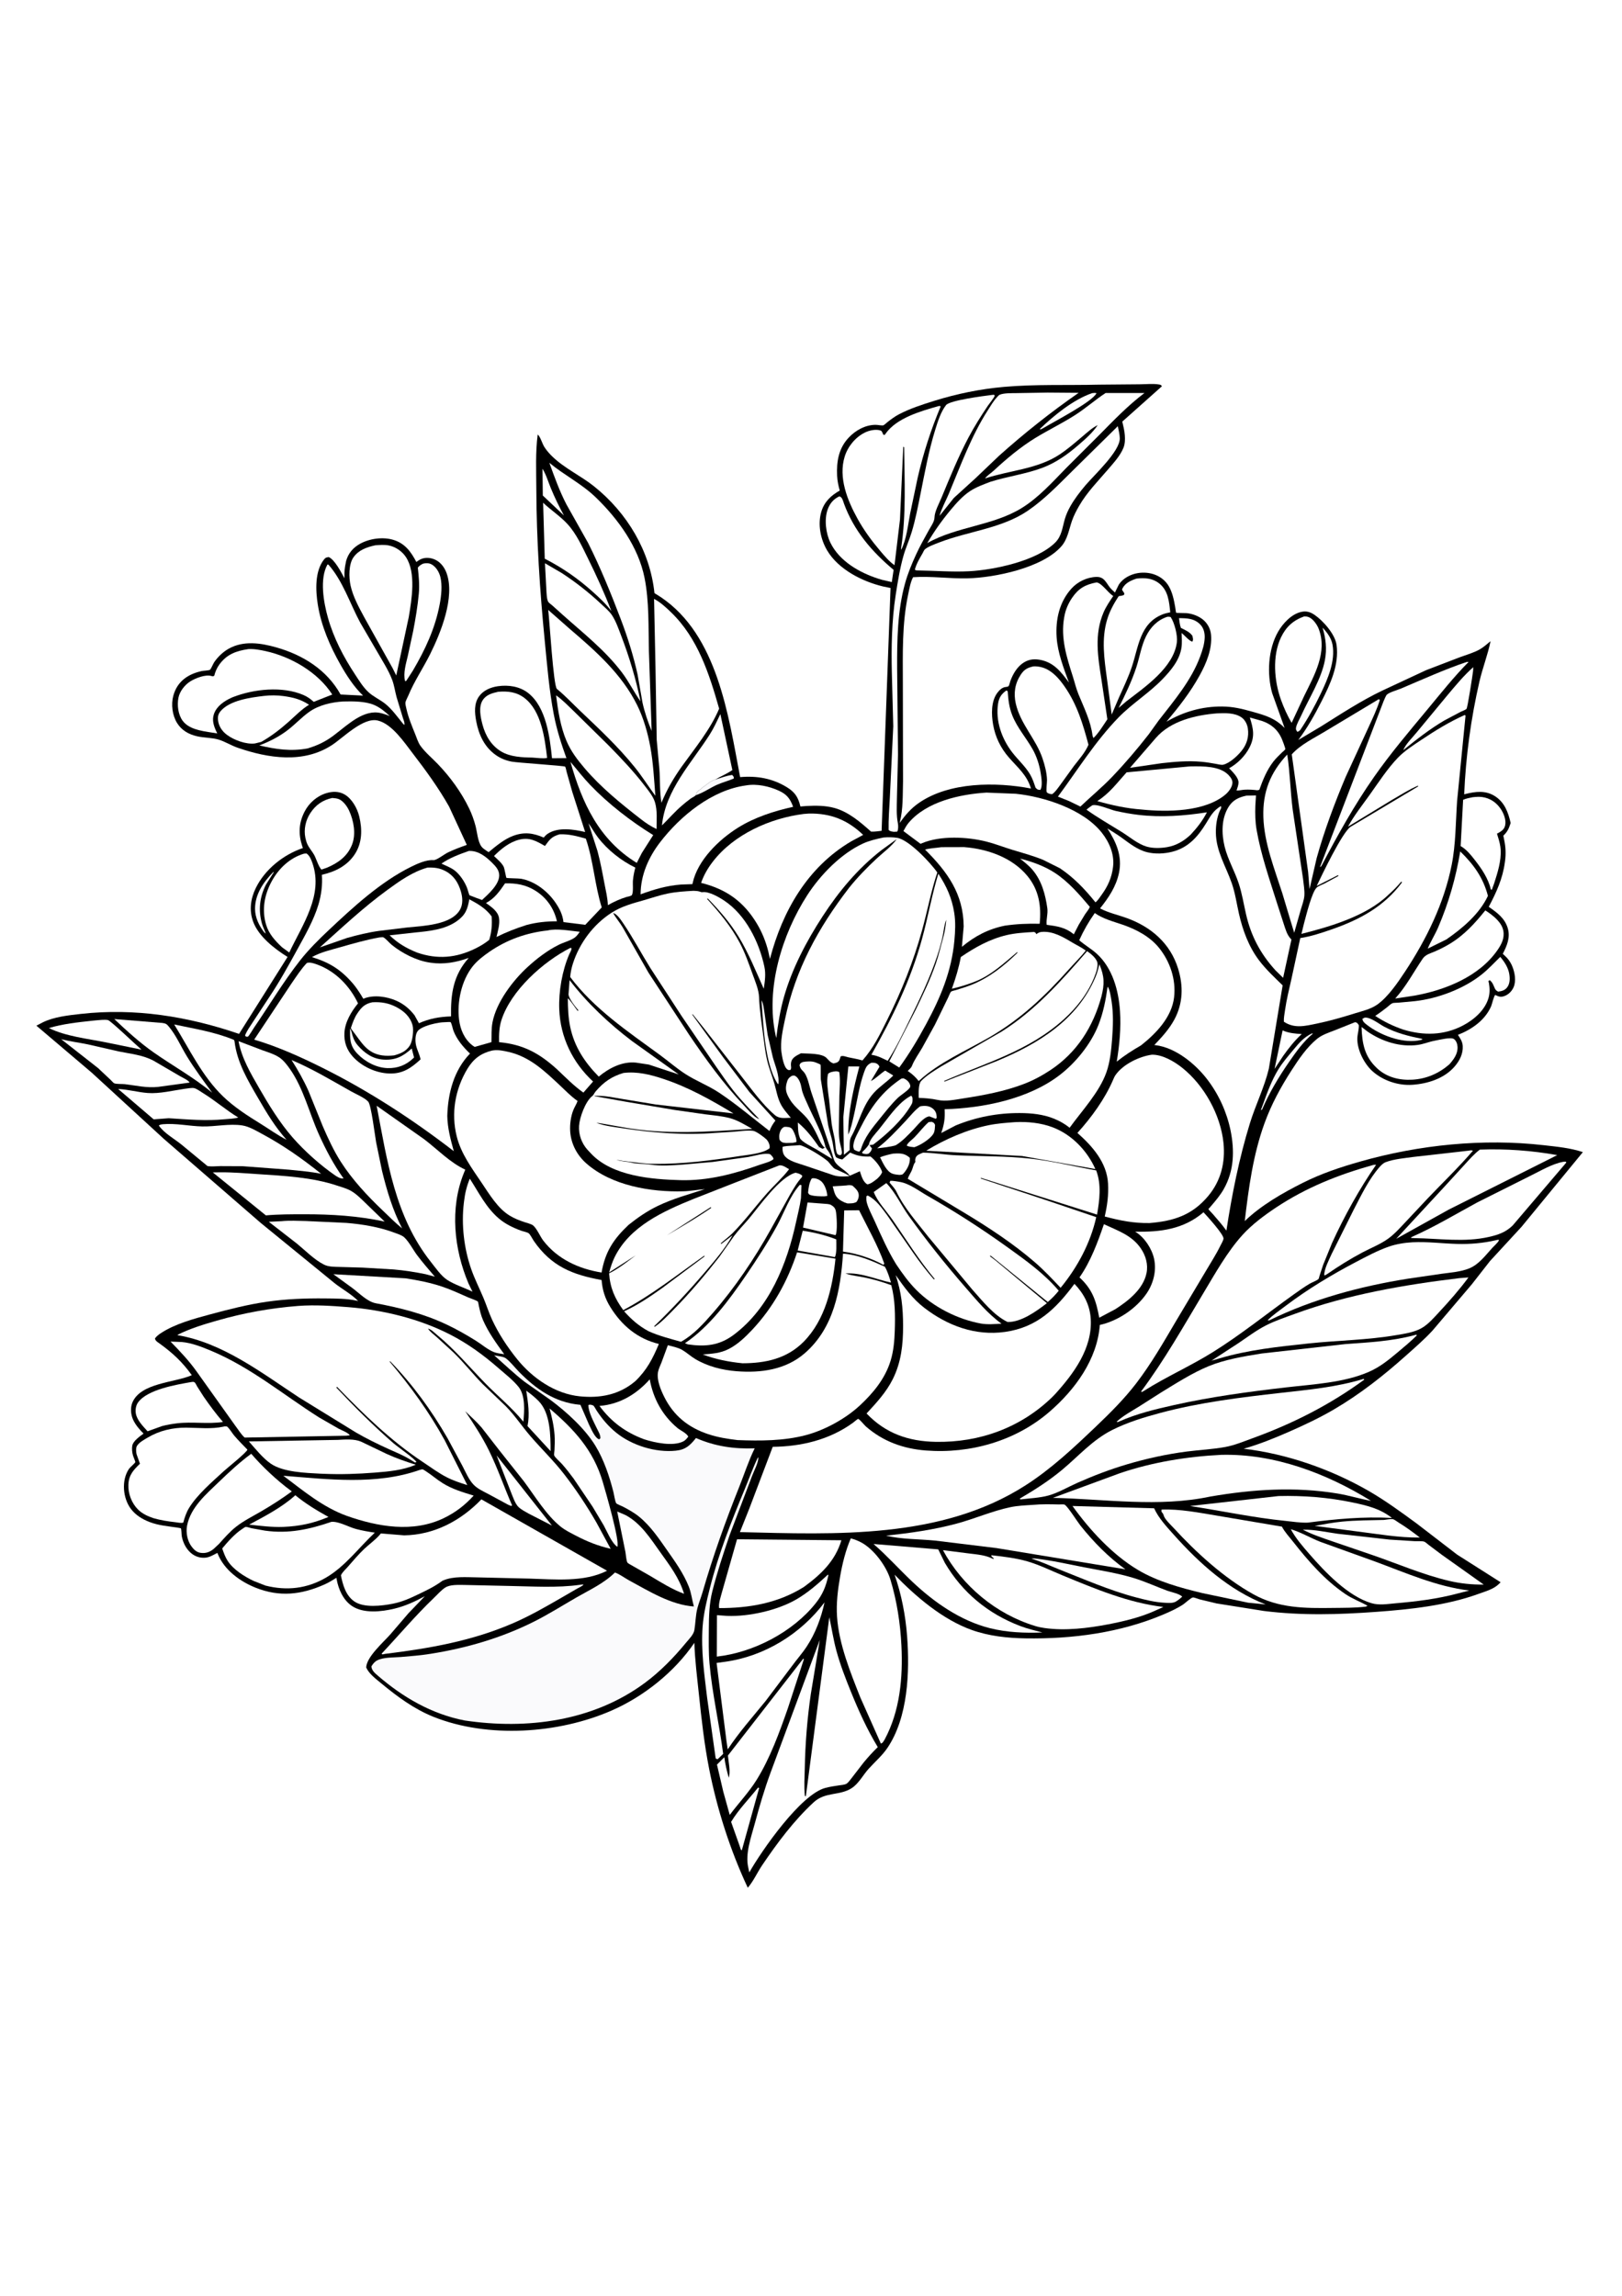 <?xml version="1.0" encoding="utf-8"?>
<!-- Generator: Adobe Illustrator 27.5.0, SVG Export Plug-In . SVG Version: 6.00 Build 0)  -->
<svg xmlns="http://www.w3.org/2000/svg" xmlns:xlink="http://www.w3.org/1999/xlink" viewBox="0 0 512 512" width="595" height="842" preserveAspectRatio="xMidYMid meet" data-scaled="true">
<g>
	<path style="fill:#FFFFFF;" d="M0,0h512v512H0V0z"/>
	<path d="M346.915,15.117l12.864-0.11c1.887-0.009,4.165-0.257,6.013,0.05c0.565,0.094,0.643,0.093,0.983,0.568l-12.511,11.154
		c0.328,1.433,0.703,2.895,0.799,4.366c0.083,1.278,0.065,2.63-0.409,3.835c-0.967,2.463-2.985,4.658-4.677,6.642
		c-3.241,3.799-6.851,7.421-9.352,11.77c-0.867,1.506-1.681,3.066-2.251,4.712c-0.943,2.725-1.382,5.796-3.331,8.025
		c-5.974,6.832-21.073,9.918-29.662,10.116c-5.749,0.132-11.378-0.748-17.162-0.357c-0.839,1.573-1.169,3.667-1.541,5.403
		c-1.991,9.305-1.696,18.844-1.683,28.299l0.058,30.676c-0.122,4.143,0.05,8.774-0.984,12.791l-0.105,0.4
		c1.819-2.534,3.592-4.617,6.172-6.391c9.587-6.592,24.256-6.597,35.294-4.495c-1.27-4.288-4.167-6.576-6.993-9.826
		c-2.593-2.983-4.275-6.445-4.954-10.345c-0.554-3.178-0.681-7.323,1.334-10.025c0.635-0.851,1.514-1.719,2.616-1.842
		c0.238-0.027,0.759-0.056,0.941-0.281c0.217-0.267,0.41-1.205,0.538-1.562c0.744-2.062,1.961-4.207,3.747-5.534
		c1.641-1.219,3.376-1.57,5.382-1.243c4.531,0.739,6.809,3.737,9.381,7.225c-1.657-4.531-3.559-9.405-3.885-14.263
		c-0.374-5.571,0.835-11.134,4.654-15.381c1.963-2.183,4.963-3.639,7.933-3.697c2.432-0.047,2.959,1.744,4.249,3.364
		c0.448,0.563,1.055,1.069,1.583,1.557l0.107-0.238l0.185-0.395l0.929-1.882c1.303-2.003,3.719-3.248,6.027-3.616
		c3.737-0.596,7.703,0.727,9.703,4.085c1.163,1.952,1.663,4.395,2.047,6.61c0.031,0.176,0.245,1.769,0.3,1.817
		c0.12,0.104,2.863,0.08,3.278,0.123c1.823,0.185,3.665,0.847,5.111,1.978c1.485,1.16,2.463,2.959,2.631,4.845
		c0.401,4.509-1.46,8.957-3.589,12.822c-2.958,5.369-6.555,9.931-10.472,14.616c5.388-3.157,11.292-4.839,17.556-4.789
		c3.481,0.027,6.303,0.719,9.631,1.663c4.113,1.167,7.017,1.978,10.093,5.099l-3.921-10.985c-1.701-6.032-1.3-13.845,1.853-19.349
		c1.531-2.674,4.231-5.591,7.321-6.288c1.609-0.363,2.861,0.018,4.195,0.931c2.753,1.886,6.502,6.126,6.955,9.491
		c0.853,6.329-2.003,12.417-4.785,17.888c-2.189,4.304-4.401,8.237-7.293,12.113l7.245-4.319
		c6.251-3.924,12.573-8.063,19.235-11.249l13.835-6.451l10.715-4.111c2.036-0.743,4.323-1.385,6.21-2.441
		c1.217-0.681,2.357-1.735,3.446-2.608c-0.871,4.293-2.515,8.43-3.505,12.72c-2.686,11.645-4.318,23.665-4.821,35.609l0.411-0.105
		c3.185-0.803,6.333-1.197,9.269,0.664c3.069,1.945,4.23,5.131,4.989,8.487c-0.511,1.569-0.905,2.623-2.105,3.801l-0.203,0.195
		l0.3,1.512c0.442,2.159,0.535,4.265,0.242,6.456l-0.064,0.457c-0.667,5.107-2.701,9.538-5.082,14.033
		c2.609,1.803,5.07,3.575,6.007,6.775c0.851,2.904-0.264,5.522-1.579,8.065l0.359,0.318c1.178,1.034,2.035,2.163,2.637,3.616
		c0.805,1.942,1.299,4.649,0.397,6.645c-0.573,1.266-1.605,2.291-2.923,2.761c-1.157,0.411-1.817,0.132-2.839-0.361
		c-0.429,0.213-1.025,2.921-1.307,3.569c-1.933,4.424-6.123,7.317-10.481,9.021c0.738,1.117,1.434,2.119,1.516,3.505
		c0.147,2.489-1.007,4.705-2.604,6.537c-3.275,3.755-8.467,5.389-13.305,5.717c-4.454,0.301-9.241-1.301-12.567-4.271
		c-2.663-2.379-4.946-6.903-4.788-10.509c0.061-1.38,0.53-2.645,0.468-4.043c-0.434-0.575-0.455-0.796-1.183-0.938l-6.57,2.621
		c-1.865,0.721-3.872,1.369-5.443,2.649c-3.251,2.647-5.839,6.506-8.093,10.007c-3.423,5.317-6.325,10.676-8.491,16.639
		c-3.606,9.931-5.002,20.426-6.23,30.855c5.139-4.979,11.997-8.892,18.378-12.094c5.82-2.921,11.85-4.927,18.099-6.704
		c18.547-5.276,38.776-7.341,57.963-5.143c4.187,0.48,8.267,0.839,12.291,2.178l-19.369,23.581l-9.955,10.804l-5.736,7.335
		l-12.373,14.565c-2.644,2.87-5.632,5.445-8.541,8.043c-7.041,6.285-14.444,12.094-22.606,16.878
		c-4.539,2.661-9.317,4.906-14.13,7.023c-4.675,2.056-9.447,3.982-14.366,5.376c13.569,1.573,27.566,6.482,39.383,13.276
		c5.266,3.027,10.394,6.767,15.292,10.369l12.73,9.785l13.703,8.703l-0.563,0.577c-1.697,1.657-4.335,2.343-6.539,3.143
		c-9.996,3.631-21.529,4.859-32.121,5.627c-11.997,0.87-23.533,1.209-35.509-0.282l-14.941-2.379l-5.321-1.278
		c-0.423-0.115-1.771-0.661-2.147-0.605c-0.638,0.095-2.416,1.784-3.052,2.203c-1.903,1.252-3.993,2.212-6.083,3.101
		c-13.731,5.841-28.835,7.843-43.677,7.607c-5.723-0.091-11.57-0.717-16.988-2.651c-9.173-3.275-17.664-10.526-24.359-17.447
		c2.167,6.171,3.465,12.906,3.957,19.431c0.848,11.245,0.297,25.645-6.242,35.277c-1.633,2.407-3.998,4.432-5.947,6.601
		c-1.737,1.933-3.073,4.593-5.277,6.035c-3.831,2.505-8.35,1.089-12.028,4.487c-6.244,5.771-11.497,12.821-16.236,19.825
		c-1.579,2.335-2.727,5.003-4.565,7.144c-5.531-11.783-9.692-24.785-12.205-37.557c-1.526-7.757-2.402-15.605-3.221-23.46
		c-0.566-5.433-1.268-10.813-1.435-16.278c-6.279,9.223-15.957,16.921-26.119,21.369c-16.751,7.333-39.059,8.845-56.213,1.993
		c-6.092-2.433-11.463-6.394-16.479-10.552c-1.651-1.369-3.914-3.028-4.784-5.036c0.132-3.363,5.485-7.993,7.65-10.465l5.715-6.662
		l5.146-5.355c-3.137,1.695-6.149,3.098-9.642,3.935c-4.031,0.967-9.647,1.6-13.297-0.81c-2.833-1.871-4.342-5.345-4.911-8.581
		l-0.063-0.367c-1.231,0.787-2.455,1.54-3.795,2.133c-7.29,3.234-14.127,4.015-21.654,1.021c-4.957-1.972-9.911-5.572-11.97-10.629
		l-0.145-0.368c-1.733,0.845-2.815,1.689-4.875,1.513c-3.534-0.301-5.793-3.564-6.375-6.834c-0.083-0.465-0.085-2.151-0.275-2.448
		c-0.019-0.03-0.769-0.164-0.828-0.173c-3.145-0.496-6.138-0.665-9.148-1.842c-2.207-0.863-4.276-2.127-5.74-4.025
		c-2.622-3.401-3.131-9.142-0.638-12.759c0.323-0.469,1.882-1.749,1.977-2.097c0.034-0.125-0.639-1.749-0.719-2.017
		c-0.304-1.023-0.43-2.197-0.218-3.251c0.289-1.427,2.389-2.89,3.53-3.719c-1.309-1.329-2.564-2.753-3.333-4.473
		c-0.709-1.585-0.863-3.737-0.18-5.354c2.635-6.239,13.375-6.237,18.743-8.61c-2.903-4.083-6.028-6.997-10.067-9.921
		c-0.635-0.459-1.44-0.888-1.565-1.671c0.509-0.714,1.145-1.194,1.869-1.673c4.45-2.937,10.403-4.538,15.509-5.913
		c5.908-1.591,11.841-3.113,17.903-3.995c6.077-0.884,12.249-1.117,18.381-1.051c3.289,0.035,6.839,0.001,10.061,0.718l0.413,0.095
		c-1.995-2.115-5.203-3.828-7.505-5.687l-23.197-18.921L51.628,253.06l-22.645-20.793l-17.495-14.853l0.956-0.491l1.118-0.584
		c3.539-1.725,8.032-2.192,11.89-2.627c17.073-1.927,33.797,0.751,50.006,6.293l15.312-24.281
		c-4.124-2.565-9.159-6.466-10.869-11.15c-1.303-3.569-0.806-7.225,0.835-10.583c2.884-5.904,8.717-10.552,14.873-12.631
		l-0.204-0.587c-1.25-3.821-1.125-7.317,0.754-10.942c1.411-2.721,3.906-4.901,6.855-5.796c1.919-0.582,3.914-0.628,5.696,0.379
		c2.374,1.341,4.063,4.386,4.689,6.983c0.979,4.059,0.953,8.279-1.385,11.881c-2.391,3.683-6.246,5.589-10.413,6.517
		c0.252,3.14-0.191,6.465-1.103,9.474c-1.483,4.893-4.189,9.609-6.638,14.075c-2.794,5.094-5.57,10.126-8.799,14.963l-5.247,7.977
		c-0.884,1.372-1.859,2.691-2.463,4.217l0.275,0.357c0.209,0.006,0.438,0.105,0.629,0.017c0.3-0.137,1.691-2.481,1.956-2.867
		c4.857-7.087,9.238-14.477,14.563-21.243c2.641-3.357,5.899-6.587,9.01-9.515c7.738-7.283,16.393-15.253,26.014-19.991
		c1.971-0.971,4.769-2.245,7.022-2.082c0.981,0.071,3.445-1.88,4.556-2.415c1.936-0.932,3.951-1.682,5.977-2.391l-5.588-12.085
		c-3.313-5.875-7.333-11.399-11.44-16.741c-2.689-3.497-6.593-9.373-11.104-10.431c-4.592-1.077-10.859,5.425-14.449,7.761
		c-9.034,5.88-20.078,4.171-29.77,0.823c-2.045-0.707-3.956-1.941-5.998-2.559c-2.1-0.637-4.585-0.544-6.774-1.045
		c-2.654-0.608-4.9-1.86-6.351-4.218c-1.49-2.422-1.921-5.836-1.17-8.589c1.23-4.508,4.616-6.835,8.976-7.781
		c0.678-0.147,2.028-0.131,2.588-0.399c0.259-0.124,1.057-1.971,1.295-2.326c1.17-1.748,2.877-3.368,4.713-4.379
		c4.656-2.563,10.011-1.757,14.894-0.378c8.41,2.376,15.998,7.078,20.333,14.879l7.096,0.351c-2.829-2.694-5.171-6.307-7.089-9.692
		c-3.363-5.935-6.108-12.24-7.194-19.013c-0.708-4.416-1.005-10.541,1.981-14.292c0.458-0.575,0.741-0.609,1.449-0.723
		c1.862,0.741,4.005,4.861,4.969,6.691c-0.01-1.207-0.007-2.372,0.179-3.57l0.067-0.404l0.291-1.5
		c0.687-2.415,2.181-4.175,4.361-5.392c2.999-1.674,7.2-2.261,10.509-1.267c3.715,1.116,5.585,3.746,7.302,6.993
		c0.725-0.537,1.39-0.981,2.285-1.179c1.513-0.334,3.158,0.045,4.44,0.898c1.348,0.897,2.319,2.379,2.849,3.889
		c2.653,7.57-1.881,18.749-5.223,25.468c-2.223,4.47-4.979,8.468-6.905,13.12c-0.243,0.587-0.835,1.611-0.901,2.215
		c-0.052,0.476,0.196,1.382,0.305,1.879c0.607,2.777,1.766,5.52,2.825,8.15c0.478,1.188,0.884,2.555,1.638,3.601
		c1.481,2.055,3.683,3.882,5.453,5.723c3.939,4.101,7.411,8.873,9.891,14.001c0.842,1.74,1.527,3.655,2.02,5.525
		c0.496,1.883,0.712,4.969,1.869,6.51c0.199,0.265,0.441,0.498,0.702,0.701l0.837,0.596l0.727,0.475
		c2.341-1.927,4.888-4.096,7.768-5.159c3.465-1.279,6.323-0.887,9.633,0.563c0.373-0.501,0.772-0.893,1.293-1.235
		c3.27-2.145,8.179-1.369,11.769-0.526l-4.066-12.691l-1.767-6.249c-0.101-0.359-0.278-1.428-0.477-1.69
		c-0.205-0.271-15.083-1.237-16.847-1.574c-1.819-0.347-3.408-0.96-4.937-2.014c-3.666-2.525-5.487-6.459-6.287-10.737
		c-0.496-2.651-0.754-5.586,0.922-7.897c1.367-1.884,3.648-2.819,5.889-3.151c3.322-0.493,6.928,0.039,9.621,2.159
		c5.666,4.459,6.804,13.921,7.491,20.567l4.55-0.037c-1.647-4.571-3.072-9.007-3.985-13.793c-1.468-7.687-2.099-15.475-2.859-23.251
		c-1.561-15.969-2.593-31.924-2.657-47.975c-0.022-5.683-0.301-11.477,0.433-17.123c0.851,0.707,1.432,2.876,2.077,3.905
		c0.679,1.083,1.533,2.057,2.443,2.951c3.907,3.838,9.046,6.124,13.313,9.544c10.397,8.335,17.617,20.326,19.031,33.67l2.021,1.271
		c17.867,12.037,21.292,37.231,25.02,56.791c5.299-0.46,10.162,0.377,14.724,3.17c2.612,1.599,3.591,3.175,4.305,6.103l1.967-0.162
		c2.915-0.153,5.951-0.153,8.79,0.631c4.463,1.233,8.158,4.448,11.543,7.459c1.098,0.057,2.235-0.142,3.329-0.257l2.817-76.629
		l-2.354-0.481c-6.591-1.584-14.084-5.361-17.648-11.362c-2.087-3.514-3.026-8.156-1.873-12.141
		c0.923-3.188,3.031-5.181,5.841-6.767c-0.431-1.546-0.752-3.054-0.828-4.662c-0.213-4.491,0.467-8.663,3.661-12.05
		c2.187-2.319,5.223-4.008,8.47-4.031c0.715-0.005,1.813,0.279,2.469,0.157c0.199-0.037,1.024-0.808,1.219-0.96
		c1.192-0.928,2.365-1.817,3.706-2.519c3.492-1.826,7.308-3.058,11.061-4.229c7.213-2.25,14.547-3.756,22.077-4.42
		C326.862,14.945,336.929,15.365,346.915,15.117z"/>
	<path style="fill:#FAFAFC;" d="M274.273,254.867l0.242,0.242c0.126,0.357,0.483,0.713,0.717,1.016
		c-0.172,0.871-0.39,1.007-0.982,1.64c-0.767,0.317-1.239,0.149-2-0.051l-0.129-0.34c0.658-0.692,1.455-1.407,1.97-2.213
		L274.273,254.867z"/>
	<path style="fill:#FAFAFC;" d="M258.531,255.695l1.091,0.58l0.694-0.315l0.227-0.461l0.109,0.293
		c0.187,0.42,0.375,0.649,0.647,1.003c0.63,0.82,0.983,1.74,1.373,2.687l-4.963-3.021L258.531,255.695z"/>
	<path style="fill:#FAFAFC;" d="M225.749,139.773c1.76-0.534,3.55-1.258,5.377-1.481c0.357,0.469,0.567,0.509,0.5,1.118
		c-1.727,0.769-3.564,1.207-5.298,1.983c-2.17,0.972-4.391,2.566-6.634,3.259c0.003-0.794,0.535-1.085,1.058-1.649
		c0.528-0.175,0.289-0.034,0.733-0.483c0.248-0.251,0.394-0.4,0.704-0.587c0.527-0.316,0.949-0.736,1.461-1.077
		C224.361,140.379,224.913,139.999,225.749,139.773z"/>
	<path style="fill:#FAFAFC;" d="M86.31,168.875l0.092,0.146l-2.421,3.842c-2.043,3.937-2.491,8.133-1.27,12.412
		c0.307,1.077,0.85,2.037,1.185,3.1l-0.521-0.437c-1.628-2.131-2.856-4.643-2.871-7.377
		C80.477,175.929,83.192,172.043,86.31,168.875z"/>
	<path style="fill:#FFFFFF;" d="M257.709,256.461c-1.146-0.662-4.739-2.414-5.205-3.584l-0.087-0.251
		c-0.567-1.498-0.52-3.074-0.572-4.657c2.701,2.221,4.693,4.881,6.685,7.727L257.709,256.461z"/>
	<path style="fill:#FFFFFF;" d="M247.496,249.375c0.481-0.067,0.973-0.036,1.449,0.047c0.537,0.093,0.913,0.317,1.215,0.777
		c0.553,0.843,1.415,2.985,1.214,3.953l-1.174,0.249l-2.075,0.045c-1.061-0.108-1.387-0.167-2.046-0.988
		c-0.121-0.756-0.169-1.402,0.04-2.151C246.365,250.427,246.684,249.839,247.496,249.375z"/>
	<path style="fill:#FFFFFF;" d="M256.244,265.625l0.303-0.058c1.011-0.068,2.079,0.396,2.807,1.078
		c1.011,0.947,1.768,3.136,1.771,4.514l-1,0.118c-1.28-0.013-2.88-0.011-4.115-0.362c-0.614-0.174-0.646-0.265-0.938-0.79
		C255.215,268.639,255.422,266.895,256.244,265.625z"/>
	<path style="fill:#FFFFFF;" d="M171.241,41.653c1.148,1.83,1.841,4.229,2.676,6.237c1.221,2.938,2.57,5.739,4.107,8.524
		l-6.681-6.301L171.241,41.653z"/>
	<path style="fill:#FAFAFC;" d="M240.362,209.375c0.587,1.043,0.691,2.307,0.879,3.471l1.078,7.471l1.631,7.066
		c0.729,2.669,2.134,5.715,1.754,8.491l-0.231-0.123c-1.198-1.825-2.029-4.135-2.599-6.241
		C241.136,223.073,240.897,216.013,240.362,209.375z"/>
	<path style="fill:#FAFAFC;" d="M414.087,219.875l0.375,0.018c-3.064,2.569-5.325,5.757-7.587,9.027
		c-3.203,4.631-6.295,9.791-8.5,14.997l-0.045,0.009l-0.331,0.14l0.744-2.001c1.307-3.674,2.73-7.503,4.769-10.841
		c1.309-2.143,3.066-4.165,4.669-6.093C409.973,222.977,411.514,221.102,414.087,219.875z"/>
	<path style="fill:#FFFFFF;" d="M404.867,218.915c1.967,0.864,3.928,1.007,6.041,1.151c-2.169,1.951-4.135,4.456-5.82,6.825
		l-2.755,4.169L404.867,218.915z"/>
	<path style="fill:#FFFFFF;" d="M344.725,17.8c0.548-0.073,0.849-0.11,1.4,0.002c-1.233,2.69-13.437,8.994-16.733,10.989
		l-0.893,0.462l-0.287-0.128C332.739,24.799,338.747,19.866,344.725,17.8z"/>
	<path style="fill:#FFFFFF;" d="M293.094,247.875c0.333-0.082,0.689-0.09,1.031-0.121c0.697,0.333,0.723,0.297,1.033,0.997
		c-0.06,0.901-0.037,1.883-0.481,2.691c-0.951,1.731-4.248,3.759-6.071,4.332c-0.766-0.094-1.724-0.104-2.386-0.523
		c0.293-0.897,1.687-1.843,2.365-2.532C290.137,251.141,291.442,249.361,293.094,247.875z"/>
	<path style="fill:#FFFFFF;" d="M267.091,267.846c0.727-0.111,1.231-0.168,1.96,0.029c0.685,0.611,1.629,1.424,1.91,2.34
		c0.309,1.004-0.027,2.02-0.586,2.817c-0.916,0.531-1.865,0.461-2.889,0.48c-0.606-0.171-1.187-0.413-1.74-0.715
		c-2.147-1.167-2.299-2.523-2.897-4.679L267.091,267.846z"/>
	<path style="fill:#FFFFFF;" d="M430.763,214.875c1.819-0.209,4.531,1.981,6.124,2.837c3.789,2.037,7.891,3.041,12.071,3.883
		l-0.083,0.251l-0.749,0.149l-0.643,0.131c-5.273,0.762-11.873-1.76-16.011-4.978c-0.726-0.564-1.298-0.981-1.419-1.895
		L430.763,214.875z"/>
	<path style="fill:#FFFFFF;" d="M281.876,257.797l0.984-0.051c1.761-0.072,3.015,0.161,4.341,1.379
		c0.126,1.817-0.755,3.447-1.896,4.825c-0.493,0.594-0.689,0.485-1.43,0.561c-0.708-0.073-1.457-0.136-2.131-0.375
		c-1.927-0.684-3.065-3.479-3.946-5.193C279.15,258.425,280.465,258.099,281.876,257.797z"/>
	<path style="fill:#FFFFFF;" d="M274.273,254.867c0.339-1.677,2.139-3.433,3.221-4.771c2.699-3.337,5.572-7.737,9.203-10.061
		l0.927-0.531c0.51,0.515,0.425,0.849,0.421,1.577c-0.004,0.582-0.133,0.885-0.421,1.361l-0.215,0.363
		c-2.735,4.557-7.567,8.983-11.785,12.152l-1.11,0.152L274.273,254.867z"/>
	<path style="fill:#FFFFFF;" d="M110.527,218.251c0.196,0.409,0.344,0.769,0.454,1.211c0.383,1.537,0.847,2.888,1.893,4.105
		c2.155,2.507,4.774,4.353,8.182,4.557c3.833,0.231,6.128-1.012,8.908-3.501l0.736,2.831l-0.199,0.195
		c-2.297,2.203-4.953,3.247-8.143,3.161c-3.573-0.098-7.154-2.028-9.577-4.58C110.399,223.722,110.439,221.509,110.527,218.251z"/>
	<path style="fill:#FFFFFF;" d="M239.278,457.875l0.357,0.113l-5.466,19.637l-0.295-0.116l-0.423-1.295l-2.669-7.527
		C233.096,464.816,236.467,461.413,239.278,457.875z"/>
	<path style="fill:#FFFFFF;" d="M156.753,353.028l17.471,22.142l-7.239-3.711c-1.089-0.616-2.411-1.279-3.319-2.145
		c-1.067-1.017-1.786-3.259-2.345-4.606L156.753,353.028z"/>
	<path style="fill:#FFFFFF;" d="M260.316,255.959c-1.167-1.103-1.654-2.515-2.333-3.927c-0.734-1.527-1.538-3.004-2.492-4.407
		c-1.781-2.621-4.53-4.174-6.183-6.967c-1.043-1.761-1.538-3.009-1.013-5.045c0.321-1.248,0.592-1.744,1.705-2.39
		c0.472-0.044,0.687-0.166,1.108,0.105c1.201,0.776,1.703,2.559,1.925,3.895c0.267,1.612,1.076,3.143,1.722,4.638
		c1.681,3.884,3.914,7.861,5.267,11.84l0.521,1.796L260.316,255.959z"/>
	<path style="fill:#FFFFFF;" d="M290.444,242.875l0.113-0.023c1.314-0.233,2.724-0.197,3.817,0.672
		c0.833,0.662,1.221,1.405,1.271,2.469c0.029,0.638,0.123,0.393-0.271,0.815l-2-0.775c-1.758,0.169-3.726,2.793-4.928,4.039
		c-1.681,1.742-3.651,3.899-5.749,5.109c-1.862,0.539-3.886,0.714-5.806,0.943c3.333-2.574,6.187-5.67,9.062-8.729
		C287.37,245.887,288.761,244.066,290.444,242.875z"/>
	<path style="fill:#FFFFFF;" d="M263.751,231.811c0.479-0.004,0.74,0.045,1.174,0.249c0.374,2.401,0.121,5.017,0.033,7.443
		l-0.174,10.944c0.02,1.313,0.087,2.587,0.333,3.878c0.161,0.841,0.784,2.658,0.614,3.425c-0.038,0.171-0.173,0.305-0.26,0.459
		c-0.673,0.1-0.634,0.062-1.198-0.334c-0.599-1.333-0.523-3.065-0.773-4.5c-0.297-1.697-0.753-3.369-0.991-5.075l-0.807-7.596
		c-0.301-2.538-0.915-5.557-0.327-8.075C262.095,231.992,262.826,231.952,263.751,231.811z"/>
	<path style="fill:#FFFFFF;" d="M253.391,282.122c3.508,0.511,7.29,1.429,10.581,2.739c0.027,1.197,0.207,4.661-0.468,5.588
		l-0.629-0.117l-11.083-1.956L253.391,282.122z"/>
	<path style="fill:#FFFFFF;" d="M417.483,91.809c1.411,1.49,2.751,3.268,3.131,5.327c0.96,5.206-1.487,10.853-3.679,15.429
		c-1.899,3.963-4.023,7.849-6.467,11.502c-0.323,0.329-0.509,0.483-0.953,0.619c-0.315-0.471-0.527-0.699-0.416-1.312
		c0.22-1.207,1.131-2.702,1.65-3.848c2.486-5.502,6.353-11.515,7.469-17.45C418.894,98.475,418.511,95.275,417.483,91.809z"/>
	<path style="fill:#FFFFFF;" d="M166.119,332.618c1.407,1.005,2.74,2.073,3.949,3.314c3.652,3.751,3.739,10.845,3.727,15.743
		l-7.277-7.895C167.269,340.098,166.678,336.278,166.119,332.618z"/>
	<path style="fill:#FFFFFF;" d="M252.444,255.119c1.763,0.267,7.27,3.681,8.749,4.987c0.698,0.617,1.667,2.175,2.409,2.514
		c1.57,0.717,3.057,1.32,4.555,2.211c-0.397,0.111-0.271,0.1-0.645,0.122c-1.578,0.093-2.993,0.137-4.509-0.367l-9.173-3.101
		c-1.957-0.672-4.777-1.289-6.125-2.943c-0.613-0.754-0.789-1.986-0.65-2.916C248.679,255.226,250.74,255.327,252.444,255.119z"/>
	<path style="fill:#FFFFFF;" d="M254.911,273.217l5.131,0.383c0.679,0.058,1.698,0.05,2.296,0.403
		c0.797,0.471,1.294,0.955,1.492,1.872c0.299,1.383,0.577,6.617-0.081,7.649l-0.875-0.194l-9.385-2.199L254.911,273.217z"/>
	<path style="fill:#FFFFFF;" d="M436.861,373.399c0.727-0.057,2.22-0.385,2.87-0.227c0.479,0.117,1.337,0.803,1.779,1.073
		c2.351,1.435,4.504,3.013,6.671,4.707c-6.57,0.088-13.358-1.131-19.871-1.935L415,375.281c2.872-0.513,5.761-1.08,8.666-1.358
		C428.028,373.506,432.479,373.497,436.861,373.399z"/>
	<path style="fill:#FFFFFF;" d="M284.517,234.125l0.617-0.111c0.672,0.244,1.366,0.713,1.771,1.32
		c0.348,0.522,0.649,1.194,0.22,1.738c-0.924,1.17-2.712,2.145-3.835,3.241c-1.963,1.917-3.7,4.139-5.427,6.273
		c-2.605,3.219-4.967,6.022-6.172,10.039l-0.442,0.561c-0.624-0.12-1.039-0.299-1.593-0.589c-0.401-0.84-0.365-1.177-0.179-2.097
		c0.319-1.573,1.304-3.23,2.022-4.667C274.741,243.347,278.397,238.197,284.517,234.125z"/>
	<path style="fill:#FFFFFF;" d="M29.178,215.851l0.915-0.096c1.105-0.095,2.916-0.317,3.969-0.11c0.861,0.17,9.087,8.072,10.6,9.335
		l-11.102-2.271c-5.884-1.201-12.737-1.885-18.128-4.545C19.897,216.835,24.562,216.351,29.178,215.851z"/>
	<path style="fill:#FFFFFF;" d="M465.06,104.273l-0.073,1.227c-0.129,1.183-1.729,11.579-2.069,11.94
		c-0.283,0.3-1.438,0.721-1.849,0.926l-5.118,2.711c-4.618,2.711-8.85,6.037-13.009,9.392c0.806-1.983,2.984-4.031,4.351-5.737
		l9.711-11.734C459.569,109.961,462.065,106.906,465.06,104.273z"/>
	<path style="fill:#FFFFFF;" d="M93.222,365.6c3.249,2.693,6.786,4.801,10.453,6.855c-4.788,2.012-9.017,2.921-14.237,3.141
		c-3.633,0.133-7.193-0.329-10.793-0.72c4.777-2.544,10.257-5.415,14.278-9.007L93.222,365.6z"/>
	<path style="fill:#FFFFFF;" d="M266.479,275.715l4.694-0.053c2.723,5.493,5.897,11.042,7.953,16.815l-0.251,0.436
		c-3.857-2.149-8.429-3.599-12.785-4.207L266.479,275.715z"/>
	<path style="fill:#FFFFFF;" d="M185.781,153.544c1.03,1.459,1.879,3.043,2.963,4.463c3.013,3.944,7.345,7.364,11.801,9.521
		c-0.341,1.291-0.621,2.643-0.746,3.973c-0.122,1.289,0.184,3.509-0.298,4.629c-0.168,0.389-1.252,0.53-1.671,0.647
		c-2.103,0.635-4.039,1.533-5.953,2.605c-0.075-2.297-0.631-4.479-1.058-6.728c-0.654-3.451-1.299-6.962-2.217-10.354
		L185.781,153.544z"/>
	<path style="fill:#FFFFFF;" d="M317.672,111.625l0.414,0.249c0.179,2.647,0.466,5.159,1.463,7.648
		c1.583,3.949,4.364,7.029,6.425,10.685c1.273,2.259,2.119,4.923,2.527,7.477c0.215,1.345,0.69,4.197-0.127,5.337
		c-0.888-0.085-0.873-0.083-1.5-0.72c-0.477-1.435-0.958-2.901-1.734-4.207c-1.515-2.549-3.819-4.595-5.623-6.933
		c-3.302-4.279-5.324-9.949-4.461-15.403C315.361,113.835,316.111,112.735,317.672,111.625z"/>
	<path style="fill:#FFFFFF;" d="M239.271,353.625l0.055,0.04c0.265,1.24-1.397,4.441-1.909,5.789l-7.068,18.621
		c-1.992,5.808-3.998,11.926-5.505,17.872c-0.984,3.883-1.083,8.095-1.099,12.085c-0.014,3.527-0.099,7.123,0.213,10.635
		c0.854,9.609,3.069,19.007,4.321,28.559l-1.709,1.647c-0.427-0.016-0.197,0.038-0.662-0.249l-2.693-19.09
		c-0.897-7.453-1.969-14.919-1.429-22.449c0.295-4.111,1.293-8.185,2.296-12.17c2.708-10.761,6.743-20.976,10.991-31.201
		C236.465,360.36,237.685,356.894,239.271,353.625z"/>
	<path style="fill:#FFFFFF;" d="M275.044,229.125c0.416-0.007,0.935-0.03,1.331,0.101c0.63,0.209,1.002,0.567,1.242,1.148
		l-2.721,4.527c1.668-0.864,2.931-2.303,4.524-3.31l2.547,1.544c-1.888,1.961-4.241,3.402-6.091,5.439
		c-3.727,4.103-4.56,9.243-7.175,13.887c-0.648,1.151-0.469,2.909-0.507,4.218l-1.807,1.493l-0.183-11.86l1.589-16.035l3.474,0.014
		c-1.821,6.887-3.611,14.325-3.505,21.483c0.855-1.843,1.292-3.97,1.747-5.942c1.048-4.54,1.702-9.407,3.268-13.783
		C273.291,230.61,273.635,229.794,275.044,229.125z"/>
	<path style="fill:#FFFFFF;" d="M147.993,162.28l0.309-0.005c2.81-0.02,5.108,1.824,7.031,3.725c1.156,1.142,2.307,2.377,2.243,4.11
		c-0.107,2.923-3.476,5.815-5.414,7.643l-1.725-0.629l-2.239-0.864c-0.323-0.744-0.462-1.505-0.743-2.259
		c-0.741-1.991-2.401-4.48-4.117-5.699c-1.185-0.843-2.672-1.416-3.99-2.025C141.955,164.441,145.01,163.331,147.993,162.28z"/>
	<path style="fill:#FFFFFF;" d="M253.455,228.875c1.171-0.207,2.795-0.315,3.92,0.111c0.252,0.095,1.504,0.57,1.629,0.756
		c0.124,0.186,0.018,4.025,0.093,4.609l2.33,14.508c0.366,1.794,0.997,3.527,1.37,5.316c0.346,1.664,0.313,3.172,1.079,4.739
		c0.667,0.431,1.241,0.571,2,0.734l2.49-2.185c2.346,1.083,3.856,1.327,6.426,1.243c1.457,1.153,3.135,3.151,3.669,4.92
		c-0.343,0.901-0.882,1.411-1.557,2.085c-0.871,0.664-2.051,1.687-3.153,1.782c-1.411-0.881-1.811-2.651-2.329-4.137l-3.155,1.412
		c-1.253-1.715-3.789-2.791-4.733-4.461c-0.511-0.905-0.705-2.151-1.073-3.145l-6.349-18.69c-0.661-1.948-1.143-5.275-2.612-6.682
		c-0.663-0.635-0.916-1.003-1.128-1.894C252.668,229.139,252.703,229.213,253.455,228.875z"/>
	<path style="fill:#FFFFFF;" d="M325.604,385.625c0.35-0.062,0.676-0.101,1.032-0.062c5.223,0.567,10.463,1.777,15.619,2.781
		c5.204,1.014,10.522,1.833,15.599,3.379c3.589,1.093,7.056,2.701,10.578,4.001c1.194,0.441,3.991,0.972,4.739,1.901l-1.086,0.927
		l-0.941,0.627c-1.006,0.559-2.375,0.405-3.488,0.353c-3.077-0.145-6.185-0.933-9.156-1.715c-8.269-2.181-16.453-5.775-24.421-8.913
		c-2.737-1.079-5.457-2.37-8.271-3.219L325.604,385.625z"/>
	<path style="fill:#FFFFFF;" d="M36.078,215.327l15.178,1.233c1.046,0.153,1.324,0.303,2.011,1.117
		c2.311,2.737,3.852,6.352,5.727,9.413c2.436,3.976,5.231,7.734,7.99,11.49c-5.805-4.831-12.284-8.381-18.422-12.679
		C44.119,222.79,40.013,219.047,36.078,215.327z"/>
	<path style="fill:#FFFFFF;" d="M194.825,370.735l2.66,1.149c4.779,2.541,7.842,7.363,10.9,11.65
		c3.039,4.262,6.001,8.097,7.543,13.167c-3.775-1.391-7.085-3.486-10.518-5.539l-5.555-3.169c-0.329-0.204-1.632-0.861-1.807-1.149
		c-0.369-0.609-0.478-2.569-0.629-3.345L194.825,370.735z"/>
	<path style="fill:#FFFFFF;" d="M321.999,164.698c3.734,0.924,7.802,2.397,11.022,4.523c4.295,2.834,7.707,6.807,11.001,10.708
		c-0.32,0.815-1.025,1.594-1.513,2.328l-1.98,3.272l-1.579,3.055c-2.667-2.22-5.245-2.551-8.558-3.002
		c-0.209-1.727,0.459-3.469,0.201-5.271c-0.621-4.333-1.758-8.613-4.643-12.045C324.811,166.912,323.367,165.808,321.999,164.698z"
		/>
	<path style="fill:#FFFFFF;" d="M368.485,88.375c0.433-0.047,0.629-0.014,1.043,0.082c1.22,1.796,2.226,5.788,1.968,7.918
		c-0.966,7.977-10.057,14.141-15.903,18.64l-2.489,2.127c2.101-4.179,4.173-8.471,5.621-12.928c1.037-3.193,1.547-6.695,3.045-9.713
		C363.199,91.617,365.379,89.385,368.485,88.375z"/>
	<path style="fill:#FFFFFF;" d="M133.499,71.625c0.864-0.225,1.811-0.248,2.627,0.16c1.451,0.727,2.497,2.476,2.874,4.007
		c0.655,2.663,0.307,5.915-0.193,8.582c-1.429,7.637-4.582,14.363-8.493,21.013l-2.093,3.237l-0.377,0.045
		c-0.597-2.637,0.287-5.368,0.879-7.927l1.691-7.823c0.753-3.923,1.431-7.915,1.791-11.895c0.247-2.727-0.017-5.44-0.316-8.15
		C132.377,72.241,132.809,71.981,133.499,71.625z"/>
	<path style="fill:#FFFFFF;" d="M394.525,120.163l3.85,1.089c2.81,0.983,4.852,2.63,6.111,5.356
		c0.207,0.447,1.337,3.297,1.226,3.577c-0.091,0.229-0.749,0.728-0.976,0.95c-0.977,0.957-1.997,1.909-2.83,2.997
		c-2.038,2.662-3.276,5.726-4.389,8.857l-0.639,0.136c-1.302-0.166-2.689-0.259-4.002-0.18c-0.871,0.053-1.672,0.29-2.555,0.259
		c0.247-0.739,0.607-1.685,0.632-2.454c0.054-1.627-1.924-3.475-2.963-4.577c2.639-1.452,5.065-3.87,6.433-6.565
		C396.19,126.125,395.621,123.701,394.525,120.163z"/>
	<path style="fill:#FFFFFF;" d="M159.425,172.499c3.53-0.077,6.565,0.426,9.604,2.338c3.551,2.234,5.851,5.591,6.776,9.639
		c-3.299,0.001-6.431,0.315-9.617,1.172c-3.301,1.045-6.357,2.242-9.464,3.777c0.431-1.891,1.117-4.068,0.793-6.013
		c-0.357-2.151-2.487-3.516-4.117-4.712C156.121,177.315,157.737,174.945,159.425,172.499z"/>
	<path style="fill:#FFFFFF;" d="M460.935,162.424c4.232,4.114,7.245,8.274,8.744,14.022c-2.671,5.727-7.995,10.199-13.097,13.739
		l-5.914,2.921c0.942-2.289,2.323-4.429,3.305-6.725C457.314,178.575,459.554,170.786,460.935,162.424z"/>
	<path style="fill:#FFFFFF;" d="M180.071,134.168c2.093,2.441,4.039,5.001,6.269,7.323c5.719,5.961,12.825,11.449,19.852,15.779
		l-3.591,5.643l-1.601,3.129C189.097,158.775,183.73,147.136,180.071,134.168z"/>
	<path style="fill:#FFFFFF;" d="M264.942,50.375c0.942,0.178,1.189,1.54,1.489,2.352c3.131,8.508,8.777,15.099,15.645,20.841
		l-0.571,3.855l-3.106-0.719l-1.15-0.348c-5.945-1.908-12.269-5.524-15.119-11.346c-1.442-2.946-1.99-7.334-0.884-10.453
		C261.93,52.628,263.087,51.229,264.942,50.375z"/>
	<path style="fill:#FFFFFF;" d="M58.31,237.339c0.822-0.083,2.33-0.421,3.095-0.183c0.873,0.273,1.925,1.075,2.711,1.556
		c3.852,2.358,7.23,5.359,11.092,7.682c-1.331,0.41-2.937,0.423-4.321,0.557c-5.901,0.571-11.731,0.043-17.627-0.325l-4.748,0.357
		l-11.212-9.582c3.172,0.137,6.196,1.028,9.337,1.263C50.361,238.942,54.612,237.869,58.31,237.339z"/>
	<path style="fill:#FFFFFF;" d="M171.443,52.392c2.449,2.321,5.477,4.287,7.738,6.772c2.799,3.076,4.582,7.087,6.406,10.773
		c2.674,5.404,5.235,11.003,7.387,16.633c-1.607-2.192-3.768-4.192-5.779-6.003c-4.66-4.197-9.653-7.674-15.238-10.517
		L171.443,52.392z"/>
	<path style="fill:#FFFFFF;" d="M219.693,144.651c-0.357,0.4-1.219,0.773-1.693,1.112c-0.943,0.673-1.845,1.429-2.726,2.181
		c-2.242,1.913-4.209,4.202-6.316,6.267c1.069-11.163,9.291-19.601,15.069-28.671c1.299-2.039,2.31-4.281,3.363-6.455l3.784,17.66
		c-1.699,1.193-3.651,1.942-5.425,3.028c-0.836,0.227-1.388,0.607-2.1,1.081c-0.512,0.341-0.934,0.761-1.461,1.077
		c-0.31,0.187-0.456,0.336-0.704,0.587c-0.443,0.449-0.205,0.309-0.733,0.483C220.228,143.566,219.696,143.857,219.693,144.651z"/>
	<path style="fill:#FFFFFF;" d="M117.537,210.031c2.793-0.157,5.181,0.246,7.662,1.563c2.377,1.262,4.299,3.026,5.034,5.711
		c0.412,1.503,0.006,4.961-0.849,6.342c-1.151,1.858-2.987,2.605-4.985,3.149c-1.281,0.135-2.493,0.181-3.771-0.002
		c-4.836-0.691-6.531-4.162-9.184-7.597c-0.285-0.369-0.529-0.632-0.675-1.084c0.535-1.561,1.055-3.103,1.973-4.487
		C114.057,211.642,115.155,210.509,117.537,210.031z"/>
	<path style="fill:#FFFFFF;" d="M205.089,329.038c1.128,6.058,3.935,11.294,8.709,15.309c0.929,0.781,3.079,1.732,3.449,2.778
		c-0.446,0.571-0.893,1.156-1.554,1.487c-3.295,1.649-8.935,0.419-12.335-0.651c-5.917-2.199-10.379-5.485-14.129-10.541
		C195.614,336.913,200.891,333.744,205.089,329.038z"/>
	<path style="fill:#FFFFFF;" d="M344.782,147.875c1.537-0.503,5.672,1.383,7.393,1.765c2.369,0.527,4.762,0.963,7.173,1.249
		c7.261,0.861,14.43,0.308,21.625-0.803c-1.347,2.625-3.064,4.823-5.062,6.978c-2.096,2.018-4.585,3.509-7.48,4.004
		c-2.064,0.353-4.55,0.428-6.563-0.185c-2.785-0.848-5.382-3.11-7.852-4.639c-3.72-2.303-7.487-4.451-11.056-6.994
		C343.531,148.741,344.16,148.319,344.782,147.875z"/>
	<path style="fill:#FFFFFF;" d="M19.318,221.679c2.749,0.723,5.596,1.058,8.38,1.634l9.704,2.215
		c3.787,0.79,7.595,1.097,11.071,2.945l8.275,4.834c0.674,0.407,2.876,1.393,3.081,2.068l-1.139,0.16l-8.761,1.198
		c-3.635,0.398-6.928-0.43-10.512-0.858c-0.826-0.098-2.68,0.021-3.371-0.283c-0.288-0.127-0.839-0.793-1.084-1.024l-4.005-3.767
		L19.318,221.679z"/>
	<path style="fill:#FFFFFF;" d="M104.869,145.557c0.677,0.064,1.452,0.101,2.085,0.362c1.417,0.586,2.631,2.302,3.251,3.647
		c1.441,3.12,2.211,7.333,0.95,10.628c-1.444,3.773-4.409,5.858-7.972,7.375l-1.683,0.579c-0.848-0.628-1.714-3.531-2.333-4.629
		c-0.658-1.169-1.591-2.165-2.149-3.393c-0.287-0.633-0.481-1.327-0.623-2.006c-0.561-2.681,0.083-5.541,1.577-7.811
		C99.657,147.751,101.853,146.203,104.869,145.557z"/>
	<path style="fill:#FFFFFF;" d="M108.338,115.103c2.985-0.079,6.932-0.089,9.694,1.074c1.929,0.812,3.512,2.127,5.019,3.545
		c-1.457-0.61-3.191-1.215-4.793-1.166c-5.353,0.165-10.045,5.414-14.257,8.211c-2.181,1.449-4.345,2.37-6.836,3.143
		c-5.383,1.006-10.047,0.283-15.311-0.932c3.297-1.267,6.277-2.765,9.077-4.932c2.293-1.774,4.307-3.963,6.666-5.649
		C100.622,116.235,104.696,115.324,108.338,115.103z"/>
	<path style="fill:#FFFFFF;" d="M60.403,329.875l0.591-0.063c0.159,0.067,0.35,0.086,0.477,0.203
		c0.278,0.255,0.563,0.931,0.771,1.271l2.006,3.145c1.898,2.762,3.942,5.51,6.132,8.046c-4.797,0.725-9.719-0.154-14.52,0.433
		c-1.635,0.2-3.12,0.452-4.712,0.868l-4.566,1.641c-1.429-1.584-3.368-3.508-3.715-5.685c-0.185-1.157,0.04-2.521,0.747-3.475
		C46.622,332.199,55.71,330.693,60.403,329.875z"/>
	<path style="fill:#FFFFFF;" d="M464.841,145.322c0.981-0.103,2.057-0.197,3.037-0.058c2.451,0.349,4.393,1.653,5.783,3.665
		c0.961,1.389,1.827,3.518,1.458,5.235c-0.285,1.325-1.133,1.833-2.219,2.473c-0.115,0.068-0.305,0.075-0.347,0.202
		c-0.021,0.061,0.359,1.197,0.403,1.349c0.35,1.203,0.665,2.381,0.74,3.639c0.217,3.657-0.968,7.301-2.069,10.735l-0.7,1.907
		l-0.303,0.027c-0.827-3.536-2.908-6.585-5.111-9.403c-1.229-1.571-2.495-3.163-4.216-4.218l-0.231-0.137l0.784-14.603
		C462.809,145.705,463.819,145.535,464.841,145.322z"/>
	<path style="fill:#FFFFFF;" d="M173.472,338.211c7.763,6.607,13.827,13.162,16.785,23.159c0.875,2.959,5.487,18.85,4.591,20.504
		c-1.877-1.367-3.171-4.773-4.321-6.832l-3.467-5.815l-6.003-8.891c-1.164-1.564-2.349-3.105-3.643-4.565
		c-0.569-0.643-2.186-2.018-2.479-2.736c-0.096-0.234,0.078-1.366,0.093-1.658c0.082-1.585,0.139-3.167,0.029-4.752
		C174.861,343.794,174.213,340.942,173.472,338.211z"/>
	<path style="fill:#FFFFFF;" d="M148.139,177.529c2.668,1.415,5.247,2.907,7.047,5.398c0.191,2.555,0.007,4.961-0.765,7.411
		c-1.349,1.103-2.872,1.999-4.435,2.764c-6.026,2.947-11.924,3.443-18.272,1.261c-3.382-1.347-6.101-2.929-8.731-5.461l8.016-0.889
		c4.515-0.439,9.475-0.912,13.279-3.639C146.959,182.453,147.603,180.624,148.139,177.529z"/>
	<path style="fill:#FFFFFF;" d="M83.323,113.348c1.959-0.243,4.235-0.223,6.193,0.052c3.119,0.439,5.34,0.995,8.041,2.739
		c-2.302,1.379-4.369,3.52-6.376,5.311c-2.713,2.419-5.545,4.609-8.708,6.408l-1.971,0.49c-2.799,0.377-6.654-1.065-8.877-2.72
		c-1.503-1.119-2.603-2.739-2.803-4.625c-0.119-1.113,0.061-1.951,0.785-2.818C72.503,114.717,79.115,113.842,83.323,113.348z"/>
	<path style="fill:#FFFFFF;" d="M429.789,217.83l1.875,1.436c4.565,3.147,10.359,4.995,15.914,4.218
		c1.815-0.254,3.546-1.008,5.355-1.334c1.285-0.232,5.084-1.219,6.032-0.508c0.725,0.543,1.063,1.529,1.117,2.408
		c0.136,2.239-1.183,3.969-2.565,5.559c-3.313,2.879-7.265,4.605-11.681,4.852c-4.056,0.227-8.045-0.728-11.09-3.539
		C430.729,227.213,429.961,223.088,429.789,217.83z"/>
	<path style="fill:#FFFFFF;" d="M411.266,376.471c3.759-0.073,7.261,0.774,10.957,1.285l16.402,1.847l7.897,0.497
		c0.789,0.039,2.366-0.087,3.057,0.151c0.371,0.127,1.019,0.747,1.37,1.007l4.191,3.147l13.217,9.393
		c-3.742,0.033-7.269-0.315-10.907-1.167c-8.181-1.915-16.059-5.325-23.987-8.07l-12.859-4.4
		C417.422,379.063,414.258,378.033,411.266,376.471z"/>
	<path style="fill:#FFFFFF;" d="M261.371,390.625l0.104,0.281c-0.754,3.466-1.776,5.996-3.995,8.785
		c-7.256,9.123-19.683,15.557-31.218,16.835l0.046-13.079l3.26,0.235c6.831,0.262,15.811-1.755,21.748-5.175
		C255.007,396.38,258.265,393.515,261.371,390.625z"/>
	<path style="fill:#FFFFFF;" d="M411.684,88.254c0.472,0.001,0.846,0.036,1.301,0.184c1.416,0.463,2.743,2.375,3.258,3.702
		c2.865,7.376-1.366,14.685-4.519,21.117l-4.009,8.598c-1.333-2.283-2.469-4.786-3.365-7.273
		c-2.142-5.939-2.785-13.848-0.001-19.688C405.937,91.561,408.191,89.505,411.684,88.254z"/>
	<path style="fill:#FFFFFF;" d="M403.581,365.858c7.796-0.195,15.781,0.429,23.414,2.038c4.579,0.965,8.627,1.925,12.381,4.871
		c-9.105-0.467-17.581,0.321-26.581,1.482c-2.399,0.079-4.675-0.309-7.053-0.549c-10.067-1.013-20.067-3.158-30.071-4.698
		L403.581,365.858z"/>
	<path style="fill:#FFFFFF;" d="M157.248,112.044c3.037-0.247,5.801,0.038,8.308,1.966c5.357,4.121,6.411,12.708,7.149,18.921
		c-1.406,0.255-3.197-0.043-4.643-0.121c-3.241-0.052-6.93-0.203-9.787-1.881c-3.189-1.875-5.049-5.043-5.973-8.543
		c-0.609-2.307-1.298-5.531,0.05-7.66C153.471,112.959,155.343,112.473,157.248,112.044z"/>
	<path style="fill:#FFFFFF;" d="M95.967,163.125l0.785-0.053c0.975,0.64,1.496,1.962,1.866,3.023
		c3.529,10.125-3.151,19.447-7.313,28.23l-2.272-1.649c-2.173-2.042-4.183-4.231-5.048-7.157c-1.372-4.641-0.552-9.325,1.707-13.531
		C87.905,167.867,91.416,164.478,95.967,163.125z"/>
	<path style="fill:#FFFFFF;" d="M179.794,203.037c5.513,7.215,12.501,13.791,19.74,19.264l14.733,10.516l-9.462-3.126l-4.055-0.618
		c-4.331-0.445-8.525,1.731-11.745,4.417c-4.428-4.485-7.701-9.415-9.014-15.685c-0.626-2.989-0.729-5.964-0.75-9.003
		c0.499,0.165,2.587,3.315,3.073,3.917l0.303-0.094c-0.881-1.035-3.124-3.777-3.155-5.117L179.794,203.037z"/>
	<path style="fill:#FFFFFF;" d="M467.129,256.53c8.181-0.307,16.37,0.287,24.424,1.734l-34.282,17.214l-16.545,9.196l14.973-16.173
		l6.571-7.177C463.813,259.645,465.299,257.907,467.129,256.53z"/>
	<path style="fill:#FFFFFF;" d="M172.022,71.487l5.264,3.065c4.393,2.863,8.593,6.143,12.414,9.731
		c1.162,1.091,2.575,2.25,3.456,3.569c1.279,1.917,2.143,4.466,2.969,6.622c2.567,6.705,4.605,13.559,6.064,20.589
		c-2.095-2.959-3.685-6.237-5.893-9.148c-5.321-7.014-12.135-12.317-18.639-18.133l-3.326-2.985
		c-0.347-0.312-1.075-0.793-1.286-1.158c-0.484-0.838-0.521-2.805-0.581-3.781L172.022,71.487z"/>
	<path style="fill:#FFFFFF;" d="M54.983,217.033c6.461,1.379,12.645,2.314,18.81,4.841c0.218,0.332,0.206,0.222,0.247,0.557
		c0.807,6.629,4.171,12.226,7.477,17.914c2.698,4.643,5.341,9.065,8.944,13.081c-2.778-1.403-5.457-3.355-8.113-4.995
		c-4.183-2.583-8.384-5.267-11.941-8.696C63.785,233.351,59.769,224.732,54.983,217.033z"/>
	<path style="fill:#FFFFFF;" d="M348.459,280.068c4.367,2.043,8.823,3.471,11.669,7.66c1.542,2.27,2.337,5.049,1.785,7.762
		c-1.036,5.089-5.759,8.757-9.859,11.405l-5.062,2.681c-1.009-5.377-2.111-8.88-6.239-12.723
		C344.226,291.94,346.525,285.734,348.459,280.068z"/>
	<path style="fill:#FFFFFF;" d="M253.597,417.125l0.139,0.281l-5.035,15.416c-2.651,7.582-5.579,15.686-9.827,22.544
		c-2.455,3.964-5.735,7.395-8.523,11.127l-2.028-7.3l-2.004-8.583l2.314-2.321c0.317,2.226,0.765,4.306,1.425,6.455
		c0.589-2.043-0.083-4.892-0.281-6.996L253.597,417.125z"/>
	<path style="fill:#FFFFFF;" d="M468.853,181.035l0.257,0.165c2.188,1.432,4.955,3.573,5.433,6.288
		c0.416,2.367-0.597,4.279-1.899,6.149c-5.795,8.322-16.54,12.579-26.15,14.297l-6.081,0.915c3.461-3.824,5.789-8.319,8.66-12.55
		c0.932-1.373,2.472-1.696,3.927-2.333c1.587-0.693,3.166-1.496,4.651-2.39C462.166,188.855,465.586,185.104,468.853,181.035z"/>
	<path style="fill:#FFFFFF;" d="M275.74,380.987l20.424,1.703l2.082,4.243c5.506,9.368,13.625,16.071,23.791,19.941
		c2.267,0.863,4.657,1.425,7.001,2.034c-5.479,0.227-11.159-0.001-16.498-1.334c-9.319-2.326-17.682-8.177-24.581-14.701
		C283.819,388.957,280.055,384.737,275.74,380.987z"/>
	<path style="fill:#FFFFFF;" d="M406.331,131.847c0.887,5.726,0.975,11.614,1.719,17.383l3.263,21.805
		c0.176,1.691,0.54,3.656,0.42,5.34c-0.101,1.418-0.721,3.023-1.115,4.394l-2.089,7.316l-0.962-3.143l-2.775-9.263
		c-2.489-7.763-5.749-15.898-5.999-24.118C398.551,143.666,400.971,137.555,406.331,131.847z"/>
	<path style="fill:#FFFFFF;" d="M103.365,71.875l0.297,0.036c4.491,5.012,6.851,12.375,10.039,18.295l7.799,13.371
		c0.852,1.515,1.693,3.093,2.302,4.725c0.651,1.745,0.892,3.619,1.378,5.412l2.039,6.708c0.21,0.658,0.601,1.423,0.407,2.113
		l-0.5-0.513c-1.745-2.139-3.479-4.617-5.671-6.306c-1.624-1.25-3.599-2.143-5.111-3.521c-1.69-1.539-2.984-3.676-4.233-5.57
		c-3.688-5.592-6.772-11.498-8.6-17.969C102.158,83.865,100.827,76.407,103.365,71.875z"/>
	<path style="fill:#FFFFFF;" d="M493.461,260.375l0.79-0.053l0.157,0.304l-16.931,19.866c-2.224,2.148-4.532,2.917-7.471,3.591
		c-7.761,1.778-15.694,0.475-23.568,0.382l-1.063-0.062l0.191-0.277c7.206-3.181,13.836-7.178,20.738-10.928l16.638-8.334
		C486.239,263.271,489.852,261.035,493.461,260.375z"/>
	<path style="fill:#FFFFFF;" d="M75.3,222.307l7.429,2.824c1.777,0.639,3.841,1.247,5.417,2.297c1.365,0.907,2.467,2.37,3.399,3.698
		c4.231,6.035,6.057,13.794,9.067,20.491c2.19,4.87,4.705,9.681,7.839,14.009c-0.951,0.154-1.985-0.483-2.736-1.004
		c-4.653-3.229-9.559-7.598-13.297-11.866c-4.128-4.713-7.571-10.347-10.682-15.755C79.054,232.337,76.288,227.653,75.3,222.307z"/>
	<path style="fill:#FFFFFF;" d="M106.605,348.137c2.305-0.129,5.175-0.37,7.345,0.543l8.17,3.914
		c2.931,1.338,6.039,2.418,9.113,3.373c-4.075,1.767-8.567,2.151-12.947,2.497c-5.427,0.429-10.781,0.607-16.224,0.37l-0.939-0.034
		c-4.627-0.247-11.709-0.46-15.629-3.149c-2.54-1.742-4.885-4.722-6.936-7.031L106.605,348.137z"/>
	<path style="fill:#FFFFFF;" d="M473.577,195.705c1.345,1.605,2.553,3.431,2.863,5.545c0.21,1.43,0.184,3.029-0.784,4.187
		c-0.725,0.868-1.708,1.11-2.781,1.232c-0.889-0.52-0.903-0.756-1.305-1.682c-0.375-0.863-0.576-1.329-1.319-1.934
		c-0.125,0.091-0.289,0.143-0.375,0.272c-0.103,0.155,0.069,0.365,0.099,0.549c0.271,1.619,0.355,3.162-0.1,4.758
		c-1.101,3.869-4.582,6.887-8.045,8.711c-6.007,3.165-12.471,3.254-18.863,1.308c-3.222-1.098-6.041-2.455-8.869-4.33
		c1.278-0.825,2.474-1.737,3.678-2.665c0.481-0.371,1.176-1.074,1.707-1.319c0.381-0.176,1.479-0.137,1.929-0.179l5.214-0.484
		c7.231-0.802,15.419-3.883,21.105-8.431C469.803,199.585,471.682,197.565,473.577,195.705z"/>
	<path style="fill:#FFFFFF;" d="M320.446,247.856c3.901-0.192,8.128,0.229,11.799,1.617c6.037,2.282,10.921,7.347,13.517,13.193
		l-23.187-4.123l-30.227-1.661c5.946-3.653,12.943-6.685,19.778-8.067C314.843,248.265,317.687,248.057,320.446,247.856z"/>
	<path style="fill:#FFFFFF;" d="M175.531,113.179c2.003,1.363,3.802,3.29,5.562,4.955l10.955,10.781
		c4.04,4.113,8.039,8.309,11.542,12.896c1.183,1.551,2.576,3.214,3.155,5.103c0.79,2.577,0.518,5.758,0.495,8.443
		c-1.838-0.858-3.388-1.909-4.985-3.15c-6.247-4.858-12.594-10.001-17.736-16.053c-2.312-2.721-4.316-5.342-5.719-8.655
		C176.923,123.066,176.125,117.923,175.531,113.179z"/>
	<path style="fill:#FFFFFF;" d="M384.158,118.856c2.505-0.11,5.524-0.225,7.679,1.23c1.151,0.777,1.866,2.191,2.061,3.539
		c0.378,2.612-0.309,4.952-1.955,7.017c-1.259,1.579-3.799,3.971-5.863,4.422c-0.556,0.122-1.757-0.176-2.356-0.286
		c-1.509-0.277-3.004-0.517-4.534-0.653c-4.177-0.371-8.318-0.014-12.471,0.455l-10.014,1.455l8.139-9.411
		C369.475,121.263,377.377,119.384,384.158,118.856z"/>
	<path style="fill:#FFFFFF;" d="M358.779,76.318c2.568-0.265,4.905-0.168,7.04,1.46c2.959,2.257,3.212,5.784,3.582,9.187
		c-0.781,0.163-1.57,0.323-2.317,0.61c-7.277,2.797-7.679,10.235-9.805,16.594c-1.115,3.338-2.662,6.553-4.101,9.763l-2.26,5.29
		l-1.491-11.233c-0.851-6.251-1.808-12.586,0.057-18.756c0.811-2.679,2.113-5.023,3.633-7.359c0.583-0.059,1.083-0.181,1.643-0.352
		L354.922,81l-0.732-1.125c0.041-0.219,0.037-0.272,0.156-0.5C355.235,77.67,357.057,76.873,358.779,76.318z"/>
	<path style="fill:#FFFFFF;" d="M50.711,248.625l0.67-0.105c4.056-0.377,8.396,0.613,12.495,0.696
		c4.12,0.084,8.545-0.949,12.601-0.321c2.197,0.341,4.404,1.689,6.343,2.731c6.701,3.603,12.612,7.787,18.55,12.523
		c-3.348-0.665-6.78-0.939-10.173-1.287l-14.624-1.101l-7.017-0.032c-1.302,0.019-2.799,0.214-4.067-0.017l-8.221-6.787
		c-2.212-1.797-5.583-3.651-7.142-6.026L50.711,248.625z"/>
	<path style="fill:#FFFFFF;" d="M346.129,77.531c1.527,0.139,3.52,3.057,4.949,4.06l0.327,0.226
		c-1.111,1.661-2.265,3.317-3.053,5.161c-2.985,6.971-1.791,14.054-0.667,21.253l1.867,12.485c-1.291,1.921-2.739,4.335-4.397,5.933
		l-0.281-0.729c-0.587-4.663-2.694-8.822-4.448-13.107c-0.746-1.821-1.195-3.773-1.795-5.647c-1.93-6.029-3.862-12.106-2.723-18.524
		l0.073-0.391c0.359-2.101,1.257-4.142,2.461-5.899C340.491,79.363,342.637,78.207,346.129,77.531z"/>
	<path style="fill:#FFFFFF;" d="M252.497,267.625l0.499,0.137l-0.167,4.111c-0.327,2.467-0.993,4.941-1.515,7.377
		c-2.862,13.327-8.439,27.31-19.746,35.75c-4.517,3.371-8.946,3.791-14.442,2.993l-0.917-0.367
		c7.811-5.261,13.955-13.649,19.229-21.355c3.498-5.112,6.889-10.332,9.863-15.77C247.537,276.409,249.355,271.055,252.497,267.625z
		"/>
	<path style="fill:#FFFFFF;" d="M375.364,135.612l0.64-0.027c3.745-0.044,9.005-0.128,11.727,2.672c0.7,0.72,1.381,1.588,1.288,2.64
		c-0.119,1.349-1.241,2.771-2.244,3.611c-6.496,5.448-18.309,5.511-26.336,4.699c-4.84-0.347-9.403-1.341-14.06-2.665
		c3.931-2.519,6.189-5.706,9.243-9.075L375.364,135.612z"/>
	<path style="fill:#FFFFFF;" d="M407.445,376.319c3.305,0.997,6.183,2.757,9.387,4.005l17.174,6.183
		c9.671,3.563,19.481,7.931,29.779,9.17l-3.601,0.915c-6.406,1.723-13.064,2.543-19.666,3.111c-2.525,0.217-5.144,0.695-7.617-0.039
		c-7.395-2.197-14.595-9.763-19.571-15.49C411.155,381.671,409.035,379.243,407.445,376.319z"/>
	<path style="fill:#FFFFFF;" d="M330.699,17.623l9.783,0.076c-8.764,6.078-17.144,12.726-25.101,19.843l-7.429,7.084l-6.866,6.25
		l-4.513,5.647c0.662-2.402,1.983-4.71,2.947-7.012c3.679-8.789,7.094-18.223,12.266-26.26c0.905-1.407,1.793-2.978,2.945-4.19
		c0.192-0.202,0.496-0.591,0.735-0.707c1.3-0.635,3.901-0.53,5.359-0.564L330.699,17.623z"/>
	<path style="fill:#FFFFFF;" d="M67.17,263.719l2.469-0.032c4.016-0.022,7.921,0.325,11.918,0.587
		c8.197,0.537,16.961,0.986,24.779,3.589c1.46,0.486,3.084,0.912,4.429,1.671c1.714,0.967,3.135,2.446,4.546,3.791l6.105,5.918
		c-8.391-1.814-16.807-2.323-25.367-2.312c-4.043,0.005-8.096-0.004-12.126,0.352L67.17,263.719z"/>
	<path style="fill:#FFFFFF;" d="M105.234,295.85l22.827,1.301c3.823,0.597,7.701,1.354,11.377,2.574
		c2.897,0.961,5.659,2.26,8.449,3.487c0.669,0.294,2.562,0.883,2.981,1.309c0.079,0.08,0.231,1.078,0.265,1.232
		c0.35,1.591,0.689,3.105,1.346,4.603c1.704,3.889,4.199,7.329,6.687,10.742c-1.067-0.171-2.283-0.285-3.292-0.683
		c-1.897-0.749-3.778-2.389-5.529-3.489c-2.991-1.879-6.083-3.639-9.276-5.153c-7.24-3.431-14.613-5.285-22.445-6.755
		c-2.679-0.502-5.197-3.166-7.377-4.793L105.234,295.85z"/>
	<path style="fill:#FFFFFF;" d="M260.273,399.41c-1.061,4.897-2.869,9.77-5.641,13.965c-1.434,2.17-3.191,4.134-4.723,6.238
		l-8.229,10.921c-4.081,5.029-8.409,9.865-11.971,15.288l-0.38-2.593l-3.13-24.705l2.652-0.36
		C241.321,416.441,252.746,409.396,260.273,399.41z"/>
	<path style="fill:#FFFFFF;" d="M79.305,352.515c3.501,4.106,8.159,8.44,12.509,11.658l0.303,0.222
		c-3.105,2.273-6.305,4.331-9.627,6.269c-2.609,1.523-5.472,2.946-7.861,4.793c-2.048,1.584-3.802,3.621-5.534,5.539l-1.657,1.549
		c-1.263,1.025-2.532,1.469-4.147,1.23c-1.249-0.185-2.117-1.035-2.846-2.021c-1.307-1.767-1.809-4.383-1.396-6.537
		c1.105-5.77,5.974-9.894,9.995-13.766C72.301,358.317,75.652,355.191,79.305,352.515z"/>
	<path style="fill:#FFFFFF;" d="M134.953,167.521c2.14-0.059,3.791,0.109,5.71,1.136c2.59,1.387,3.992,3.623,4.809,6.37
		c0.55,1.852,0.727,3.977-0.233,5.723c-2.721,4.943-11.839,5.168-16.778,5.686l-8.71,1.051c-3.478,0.479-6.797,1.288-10.171,2.233
		l-8.611,2.99c6.983-6.257,13.702-12.586,21.298-18.125C126.211,171.709,130.205,168.865,134.953,167.521z"/>
	<path style="fill:#FFFFFF;" d="M463.001,102.625l0.586-0.01c-4.618,4.649-8.924,10.088-13.118,15.135
		c-5.732,6.897-11.55,13.757-16.699,21.111c-6.239,8.911-11.601,18.525-16.644,28.148c-0.247,0.262-0.098,0.133-0.462,0.366
		l20.064-52.33c0.252-0.511,0.686-1.745,1.069-2.119c0.717-0.701,3.466-1.491,4.454-1.909
		C449.136,108.106,455.909,105.02,463.001,102.625z"/>
	<path style="fill:#FFFFFF;" d="M88.889,279.11c2.489-0.249,5.168-0.095,7.67-0.048l12.825,0.599
		c4.999,0.411,10.404,1.305,15.105,3.081c0.968,0.366,2.377,0.775,3.135,1.486c1.489,1.396,2.761,3.89,4,5.559
		c1.756,2.364,3.731,4.59,5.636,6.837l-2.926-0.781c-3.338-0.68-6.695-1.206-10.09-1.498l-9.755-0.579l-7.495-0.217
		c-1.585-0.051-3.307-0.009-4.757-0.745c-3.057-1.551-5.833-4.413-8.499-6.601l-8.882-6.894L88.889,279.11z"/>
	<path style="fill:#FFFFFF;" d="M172.937,187.354c2.862-0.691,7.121,0.138,10.069,0.435c-0.435,0.623-0.959,1.388-1.58,1.827
		c-1.401,0.99-3.42,1.469-4.977,2.239c-3.642,1.799-6.958,4.345-9.943,7.082c-4.639,4.255-9.856,11.108-11.056,17.483
		c-0.406,2.159-0.242,4.043-0.325,6.189l-0.898,0.266l-4.395,1.239l-0.743-0.496c-2.517-1.993-3.788-4.981-4.179-8.109
		c-0.694-5.537,0.751-12.283,4.229-16.725c1.458-1.863,3.383-3.329,5.315-4.666C160.041,190.253,166.224,188.087,172.937,187.354z"
		/>
	<path style="fill:#FFFFFF;" d="M118.46,65.818c1.383-0.113,2.79-0.225,4.165,0.027c2.189,0.402,4.291,1.834,5.509,3.687
		c3.267,4.97,1.821,13.419,0.891,18.969l-3.942,18.395l-1.133-2.276l-8.973-16.095c-1.715-3.193-3.512-6.421-4.314-9.991
		c-0.565-2.515-0.639-6.763,0.929-8.947C113.259,67.265,115.788,66.397,118.46,65.818z"/>
	<path style="fill:#FFFFFF;" d="M180.023,192.875l0.291,0.009c0.289,0.411-0.429,1.532-0.652,2.051
		c-2.216,5.159-3.349,11.712-3.129,17.337c0.347,8.847,4.228,16.802,10.671,22.772l-3.053,3.491
		c-2.979-2.092-5.627-4.797-8.265-7.299c-5.67-5.151-10.681-7.885-18.344-8.617c-0.065-2.319,0.025-4.753,0.742-6.973
		C161.308,206.286,171.472,197.22,180.023,192.875z"/>
	<path style="fill:#FFFFFF;" d="M472.182,285.125c0.401-0.119,0.563-0.152,0.993-0.12l-0.097,0.296
		c-0.416,0.747-1.417,1.581-2.025,2.246c-2.163,2.366-4.233,5.226-7.27,6.462c-2.677,1.089-5.831,1.309-8.677,1.694l-10.732,1.564
		c-15.001,2.395-30.106,6.447-43.749,13.161l-0.495-0.057c1.732-1.695,3.853-3.144,5.787-4.605
		c6.892-5.207,14.421-9.735,22.069-13.749c3.341-1.753,6.832-3.625,10.396-4.872c2.309-0.808,5.053-1.249,7.492-1.375
		c4.691-0.242,9.433,0.397,14.127,0.521C464.159,286.401,468.123,286.059,472.182,285.125z"/>
	<path style="fill:#FFFFFF;" d="M326.195,104.031c1.563-0.091,3.184,0.3,4.549,1.058c2.231,1.239,3.909,3.285,5.343,5.351
		c3.907,5.631,5.762,11.796,7.501,18.321c-1.013,2.429-3.015,4.652-4.616,6.731l-4.428,6.127c-0.733,0.963-1.419,2.038-2.42,2.735
		c-0.574-0.054-0.912-0.053-1.409-0.377c-0.1-0.065-0.229-0.111-0.284-0.217c-0.268-0.522,0.085-3.163,0.065-3.885
		c-0.065-2.281-0.693-4.662-1.419-6.815c-2.087-6.185-6.967-10.789-8.44-17.319c-0.732-3.246-0.272-6.296,1.587-9.119
		C323.299,104.991,324.328,104.453,326.195,104.031z"/>
	<path style="fill:#FFFFFF;" d="M349.619,205.125c0.688,0.627,1.108,3.628,1.263,4.633c0.613,3.956,0.466,7.913,0.161,11.883
		c-0.269,3.496-0.631,7.21-1.811,10.528c-2.243,6.305-7.691,12.059-11.593,17.459c-1.475-1.191-3.087-2.104-4.837-2.826
		c-3.453-1.425-7.213-1.799-10.913-1.812c-6.979-0.025-13.747,1.262-20.201,3.907l-4.585,2.395c0.929-2.634,1.258-4.714,1.074-7.501
		c12.187-0.363,26.333-3.196,36.205-10.705c5.152-3.919,9.981-9.881,12.357-15.915C348.277,213.269,349.051,209.263,349.619,205.125
		z"/>
	<path style="fill:#FFFFFF;" d="M92.027,228.254c6.511,2.749,12.69,6.453,18.839,9.916c1.513,0.851,4.257,1.993,5.365,3.226
		c0.953,1.06,2.133,10.825,2.51,12.893l1.857,8.967c1.528,6.248,3.369,12.406,6.337,18.137c-2.169-1.763-4.101-3.725-6.121-5.649
		c-4.859-4.627-9.581-9.685-13.221-15.35c-2.221-3.457-4.05-7.417-5.679-11.179l-4.547-11.224
		C95.833,234.566,94.044,231.411,92.027,228.254z"/>
	<path style="fill:#FFFFFF;" d="M393.445,144.821l3.021-0.071l-0.204,3.25c-0.093,2.547-0.04,5.115,0.399,7.631
		c1.382,7.936,4.079,15.612,6.492,23.277l2.129,6.573c0.537,1.603,0.99,3.313,2.19,4.557l0.185,0.183l-2.627,12.093l-2.44-2.391
		c-4.741-5.223-7.715-10.849-9.282-17.735c-0.728-3.202-1.253-6.489-2.276-9.613c-1.301-3.976-3.477-7.607-4.472-11.699
		c-0.995-4.091-1.039-8.859,1.269-12.535C389.179,146.186,391.044,145.335,393.445,144.821z"/>
	<path style="fill:#FFFFFF;" d="M279.77,267.094c2.85,2.901,4.679,6.977,7.041,10.281c5.603,7.841,11.661,15.416,17.988,22.681
		c3.56,4.087,6.912,8.191,11.331,11.404c-2.056,0.122-4.491,0.33-6.509-0.041c-7.405-1.359-14.998-5.218-20.322-10.544
		c-2.491-2.491-4.466-5.258-6.421-8.171c-2.644-4.295-4.695-8.965-6.761-13.559c-0.849-1.889-1.965-3.906-2.505-5.895
		c-0.178-0.655-0.158-1.328-0.125-2l0.389-0.236c2.624,1.237,4.4,3.847,6.088,6.107l8.451,12.178
		c2.013,2.867,4.053,5.553,6.361,8.184l0.289-0.108c-4.983-5.939-8.974-12.401-13.379-18.751c-1.881-2.71-4.727-5.657-5.881-8.717
		L279.77,267.094z"/>
	<path style="fill:#FFFFFF;" d="M176.619,157.028c2.922-0.137,5.524,0.583,8.309,1.366c2.402,7.009,2.796,14.605,5.014,21.708
		l-5.198,5.485l-6.872-0.855c-0.321-2.527-1.263-4.304-2.679-6.361c-2.511-3.532-6.393-6.534-10.725-7.325
		c-0.713-0.13-4.451-0.129-4.634-0.298c-0.084-0.077-0.575-2.962-0.849-3.499c-0.65-1.275-2.035-2.381-3.054-3.374
		c2.21-2.214,4.764-4.317,7.845-5.129c3.325-0.877,5.438,0.359,8.243,1.961C173.52,158.633,174.115,157.769,176.619,157.028z"/>
	<path style="fill:#FFFFFF;" d="M78.368,98.575c1.761-0.121,3.785,0.261,5.501,0.641c8.039,1.775,16.519,6.699,21.015,13.697
		l-5.848,2.307c-1.004-0.887-1.986-1.613-3.223-2.149c-6.667-2.885-15.701-1.907-22.291,0.656l-0.561,0.245
		c-2.28,1.053-4.592,2.64-5.436,5.116c-0.691,2.024,0.013,3.941,0.899,5.769l0.161,0.325c-3.534-0.609-8.654-0.886-10.924-3.983
		c-1.43-1.951-1.8-4.903-1.336-7.262c0.4-2.037,1.988-4.063,3.727-5.162c1.602-1.013,4.824-2.296,6.746-1.694
		c0.467,0.146,0.394,0.092,0.829-0.086c0.321-1.288,0.857-2.532,1.647-3.603C71.642,100.18,74.572,99.152,78.368,98.575z"/>
	<path style="fill:#FFFFFF;" d="M296.193,169.467c2.616,3.963,4.285,7.665,5.025,12.37c0.458,2.906,0.311,5.812,0.043,8.726
		c-0.895,9.715-4.372,17.964-8.978,26.465c-2.547,4.701-5.271,9.284-8.431,13.601l-3.135-1.947l8.309-16.234
		c2.315-4.829,4.585-9.476,6.348-14.551c0.989-2.844,1.632-5.741,2.447-8.625c0.367-1.298,0.548-2.628,0.744-3.96l0.146-1.305
		c-0.651,1.401-0.832,3.721-1.165,5.267c-0.439,2.041-1.041,4.147-1.699,6.129c-2.357,7.097-5.524,13.645-8.799,20.347
		c-2.082,4.26-4.253,8.784-6.839,12.755c-1.651-0.783-2.887-1.489-4.715-1.828l-0.434-0.077
		c6.665-11.765,12.355-23.421,15.966-36.499C292.91,183.276,294.127,176.215,296.193,169.467z"/>
	<path style="fill:#FFFFFF;" d="M232.651,379.505l32.946,0.305c-1.96,6.547-6.441,10.787-11.825,14.723
		c-8.174,5.136-17.247,6.701-26.769,6.686c-0.276-1.447,0.541-3.627,0.909-5.088L232.651,379.505z"/>
	<path style="fill:#FFFFFF;" d="M251.608,288.941l12.125,2.007c-0.962,9.249-3.262,19.313-10.021,26.177
		c-5.307,5.389-12.043,6.813-19.32,6.831c-4.301-0.422-8.491-1.247-12.553-2.773c3.008-0.271,5.469-0.339,8.233-1.755
		c2.819-1.445,5.248-3.79,7.395-6.076C244.031,306.361,248.628,298.013,251.608,288.941z"/>
	<path style="fill:#FFFFFF;" d="M435.233,114.375l0.322,0.281c-0.888,2.867-2.194,5.589-3.436,8.316l-7.337,15.918
		c-3.481,8.254-6.748,16.961-9.149,25.585l-2.266,9.823l-0.441-5.358l-5.167-37.141c2.801-3.151,7.127-5.165,10.694-7.354
		L435.233,114.375z"/>
	<path style="fill:#FFFFFF;" d="M313.039,18.375l0.713-0.067c0.074,0.106,0.235,0.188,0.222,0.317
		c-0.048,0.479-1.784,2.6-2.201,3.224c-2.167,3.245-4.255,6.533-6.079,9.987c-3.189,6.038-5.875,12.614-8.487,18.924
		c-0.742,1.793-2.195,4.408-2.226,6.293c-0.021,1.306-1.141,2.823-1.771,3.97c-1.377,2.504-2.806,5.005-4.002,7.603
		c-1.387,3.011-2.655,6.077-3.541,9.277c-2.384,8.61-2.507,17.821-2.481,26.693l0.276,27.106l-0.336,13.869
		c-0.041,2.697-0.217,5.409,0.309,8.055c0.138,0.693,0.131,1.984-0.216,2.549l-1.061,0.064c-0.722-0.129-1.138-0.081-1.661-0.613
		c-0.067-3.396,0.217-6.725,0.386-10.111l1.083-22.591l-0.445-16.797c-0.197-8.106-0.039-16.568,1.203-24.594
		c0.631-4.083,1.348-8.479,2.475-12.449c0.713-2.512,1.823-4.923,2.584-7.436c1.199-3.956,1.979-8.079,2.795-12.131
		c1.362-6.763,2.591-13.61,4.647-20.203c0.811-2.599,1.713-5.563,3.401-7.74C299.797,20.06,310.661,18.666,313.039,18.375z"/>
	<path style="fill:#FFFFFF;" d="M372.165,88.801c2.554,0.029,4.815,0.061,6.725,2.033c1.062,1.097,1.434,2.642,1.383,4.125
		c-0.071,2.049-0.713,3.999-1.415,5.909c-2.785,7.564-8.174,13.888-13.063,20.167l-3.225,4.477
		c-3.595,4.611-7.461,9.139-11.502,13.365c-3.183,3.329-6.707,6.225-10.037,9.393l-3.62-1.757l-3.467-1.38
		c6.192-8.387,11.851-17.513,19.153-25.007c4.274-4.388,9.578-7.636,13.854-12.061c2.678-2.772,5.413-6.015,5.997-9.973
		c0.214-1.45,0.073-3.117,0.048-4.589c0.864,0.668,2.409,2.538,3.379,2.717c0.384-0.681,0.152-1.092,0.015-1.845
		c-0.887-1.253-2.29-1.813-3.622-2.488C372.387,90.917,372.31,89.828,372.165,88.801z"/>
	<path style="fill:#FFFFFF;" d="M297.152,161.083l7.174-0.02c7.328,0.561,15.132,3.259,19.947,9.063
		c3.669,4.421,4.48,9.566,3.909,15.128c-3.738-0.085-7.297,0.054-11.003,0.598c-5.231,1.069-9.471,3.286-13.543,6.68l0.555-6.406
		c-0.057-10.325-5.173-17.293-12.187-24.287C293.594,161.397,295.5,161.337,297.152,161.083z"/>
	<path style="fill:#FFFFFF;" d="M326.057,368.639c2.671-0.25,5.477-0.199,8.159-0.127c0.443,0.012,1.48-0.099,1.823,0.057
		c0.923,0.416,4.027,5.377,4.994,6.587c4.139,5.174,8.799,9.957,14.201,13.82l-40.677-6.696l-19.389-2.364
		c-5.051-0.498-10.538-0.377-15.463-1.553c7.557-0.826,14.871-1.824,22.233-3.796c5.669-1.519,11.275-4.001,17.003-5.197
		C321.267,368.883,323.691,368.799,326.057,368.639z"/>
	<path style="fill:#FFFFFF;" d="M132.453,357.625c0.307-0.064,0.609-0.199,0.922-0.192c0.198,0.005,0.899,0.493,1.093,0.617
		c1.819,1.165,3.451,2.613,5.289,3.757c3.047,1.896,6.361,2.851,9.759,3.909c-2.695,2.993-5.74,5.326-9.378,7.088
		c-9.771,4.733-20.862,2.755-30.701-0.701c-7.601-2.769-13.635-7.876-19.997-12.65C103.603,360.571,118.753,362.463,132.453,357.625
		z"/>
	<path style="fill:#FFFFFF;" d="M119.716,189.572c0.177-0.036,1.169-0.11,1.284-0.048c0.855,0.463,1.86,1.747,2.674,2.401
		c3.279,2.637,7.685,4.924,11.88,5.565l0.446,0.064c4.071,0.611,8.125-0.141,11.953-1.519c-4.893,5.48-5.702,11.376-5.578,18.453
		c-3.626,0.115-6.803,0.674-10.129,2.158l-1.412-2.538c-1.606-2.022-3.335-3.5-5.708-4.561c-2.964-1.325-7.039-1.929-10.131-0.751
		c-0.097,0.037-0.197,0.162-0.291,0.116c-0.079-0.039-0.632-1.017-0.722-1.159c-0.835-1.317-1.699-2.623-2.727-3.8
		c-3.779-4.329-7.355-6.525-12.791-8.176c2.737-1.546,5.826-2.234,8.825-3.088C111.408,191.515,115.496,190.335,119.716,189.572z"/>
	<path style="fill:#FFFFFF;" d="M53.826,317.107l3.549,0.139c3.141,0.274,6.322,1.543,9.2,2.743
		c12.591,5.253,22.773,13.861,34.166,21.072l6.164,3.543c1.081,0.568,2.772,1.141,3.542,2.073l-1.072,0.137l-32.134,0.593
		c-1.13-0.967-2.025-2.525-2.943-3.711l-12.323-17.276C59.562,323.049,56.717,320.062,53.826,317.107z"/>
	<path style="fill:#FFFFFF;" d="M235.523,141.588c3.381-0.588,7.277,0.268,10.352,1.681c2.55,1.172,3.565,2.585,4.486,5.082
		c-5.994,1.324-12.203,3.32-17.433,6.597c-5.998,3.759-12.69,10.22-14.275,17.405l-0.085,0.395l-3.629,0.133
		c-4.523,0.343-8.481,1.534-12.729,3.077c0.023-6.073,2.502-11.687,6.172-16.449C214.812,151.165,224.765,143.021,235.523,141.588z"
		/>
	<path style="fill:#FFFFFF;" d="M338.539,368.999l25.773,0.721c1.384,3.082,3.911,5.775,6.143,8.275
		c8.146,9.123,17.529,17.591,29.061,22.075L394,399.517l-14.487-3.037c-6.89-1.665-14.223-3.665-20.353-7.333
		C351.102,384.326,343.987,376.569,338.539,368.999z"/>
	<path style="fill:#FFFFFF;" d="M463.607,256.855c0.573-0.101,0.775-0.169,1.34,0.02c-4.519,5.273-9.613,10.142-14.402,15.179
		l-6.925,7.379c-1.73,1.833-3.483,3.809-5.543,5.273c-2.441,1.735-5.345,2.857-7.987,4.258c-3.869,2.052-7.533,4.334-11.131,6.823
		c-0.373,0.271-0.478,0.332-0.95,0.43c-0.078-1.963,1.591-5.075,2.385-6.864l6.942-13.915c2.342-4.497,4.784-9.633,8.153-13.435
		c0.55-0.621,1.155-1.221,1.944-1.521c2.627-0.999,6.056-1.261,8.837-1.657L463.607,256.855z"/>
	<path style="fill:#FFFFFF;" d="M104.594,374.002c2.254-0.226,5.475,1.636,7.737,2.239c1.972,0.526,3.97,0.872,5.987,1.165
		c-5.015,4.699-9.349,10.629-15.319,14.139c-6.043,3.554-12.496,4.268-19.227,2.562l-3.723-1.466
		c-2.907-1.379-6.363-3.547-8.154-6.283c-0.803-1.227-1.27-2.591-1.753-3.963c1.759-2.115,3.985-4.644,6.304-6.138
		c0.167-0.108,0.891-0.642,1.081-0.663c0.404-0.043,1.439,0.327,1.879,0.42l4.228,0.76
		C91.063,377.815,97.611,376.406,104.594,374.002z"/>
	<path style="fill:#FFFFFF;" d="M183.153,393.856c0.381-0.079,0.678-0.079,1.063-0.072c-0.467,0.571-1.409,0.919-2.053,1.295
		l-5.583,3.234c-4.727,2.723-9.363,5.369-14.373,7.561c-13.019,5.697-26.654,8.078-40.648,9.79l-0.808,0.173l-0.309-0.213
		c5.501-5.865,10.68-12.027,16.491-17.587c1.114-1.065,2.359-2.507,3.644-3.315c1.569-0.985,4.121-0.799,5.915-0.807l14.171,0.315
		C167.968,394.348,175.921,394.901,183.153,393.856z"/>
	<path style="fill:#FFFFFF;" d="M173.405,39.781c4.764,3.953,10.225,6.617,14.721,10.972c7.023,6.803,13.391,15.6,15.337,25.359
		c1.479,7.417,1.197,15.558,1.371,23.112l0.865,25.171c-1.161-2.771-2.251-5.997-2.887-8.934l-1.553-8.865
		c-1.308-5.949-3.175-11.865-5.341-17.557c-3.073-8.075-6.392-16.231-10.267-23.95l-6.831-12.144
		C176.614,48.703,175.031,44.266,173.405,39.781z"/>
	<path style="fill:#FFFFFF;" d="M345.579,181.871c2.606,1.841,5.697,2.623,8.671,3.637c4.311,1.469,8.695,3.742,11.605,7.346
		c3.501,4.335,5.402,10.019,4.757,15.601c-0.727,6.287-5.683,11.422-10.417,15.16c-2.722,1.581-5.228,3.172-7.688,5.149
		c0.877-5.225,1.387-10.67,1.029-15.965c-0.439-6.507-2.36-13.566-7.327-18.082c-1.729-1.571-3.781-2.716-5.546-4.26
		C342.031,187.427,343.658,184.582,345.579,181.871z"/>
	<path style="fill:#FFFFFF;" d="M173.047,86.211l6.806,5.996c8.211,7.012,16.415,14.239,21.285,24.082
		c2.013,4.068,3.342,8.752,4.153,13.207c0.913,5.023,1.179,10.284,1.579,15.369c-2.203-2.973-4.154-6.09-6.483-8.981
		c-5.211-6.47-11.191-12.053-17.192-17.759c-2.447-2.327-4.781-4.833-7.394-6.971C174.688,110.245,173.468,89.507,173.047,86.211z"
		/>
	<path style="fill:#FFFFFF;" d="M70.867,343.875h0.078c0.038,0.001,0.655,0.017,0.655,0.018c0.579,0.289,1.75,2.19,2.236,2.771
		c1.327,1.587,2.835,3.059,4.267,4.552c-0.327,0.963-6.377,5.781-7.477,6.797c-3.675,3.391-8.325,7.329-10.96,11.619
		c-0.89,1.449-1.365,2.991-1.826,4.614c-0.699,0.209-1.722-0.042-2.448-0.125c-2.376-0.27-4.653-0.621-6.953-1.284
		c-1.779-0.583-3.544-1.404-4.886-2.742c-2.002-1.995-3.148-5.015-3.027-7.844c0.13-3.039,1.575-4.592,3.65-6.587l-1.066-3.004
		c-0.179-0.727-0.258-2.031,0.134-2.648c0.713-1.12,2.221-1.919,3.34-2.584c3.724-2.213,7.839-3.179,12.166-3.154
		c3.877,0.022,7.983,0.522,11.8-0.323L70.867,343.875z"/>
	<path style="fill:#FFFFFF;" d="M352.845,28.226c0.233,1.21,0.6,2.559,0.63,3.787c0.102,4.124-8.131,11.666-10.846,14.88
		c-1.76,2.083-3.423,4.246-4.772,6.623c-0.703,1.241-1.307,2.575-1.712,3.945c-0.793,2.683-0.963,5.412-3.059,7.495
		c-5.855,5.821-19.327,8.639-27.22,9.049c-5.349,0.279-10.817-0.192-16.178-0.253c-0.484-0.008-0.521-0.021-0.909-0.253
		c0.473-1.817,1.497-3.531,2.433-5.147c0.181-0.313,0.489-1.058,0.744-1.273c1.069-0.901,3.177-1.641,4.511-2.158
		c9.134-3.544,19.699-4.398,27.909-9.969c5.252-3.563,9.665-8.196,14.161-12.629L352.845,28.226z"/>
	<path style="fill:#FFFFFF;" d="M206.463,82.731l0.221,0.117c1.908,1.053,3.57,2.599,5.131,4.104
		c8.45,8.143,12.055,19.403,15.191,30.417c-2.735,6.54-7.64,12.472-11.765,18.214c-2.62,3.699-4.731,7.293-6.448,11.489
		c-0.593-3.403-0.39-7.263-0.662-10.737l-0.833-9.107l-0.383-22.709L206.463,82.731z"/>
	<path style="fill:#FFFFFF;" d="M348.987,17.759l12.273-0.005c-5.161,3.897-9.658,8.571-14.184,13.162l-10.499,10.492
		c-4.366,4.461-8.705,9.336-14.059,12.644c-9.077,5.607-20.572,5.821-29.829,11.084c2.221-3.754,4.607-7.136,7.393-10.481
		c1.799-2.16,3.793-4.408,6.159-5.961c1.93-1.267,4.213-2.085,6.357-2.907c5.411-1.717,11.166-2.438,16.467-4.432
		c4.205-1.581,7.867-4.173,11.245-7.09c2.246-1.939,4.527-3.905,6.197-6.377c-1.815,0.89-3.257,2.256-4.791,3.55
		c-2.366,1.996-4.75,4.085-7.342,5.783c-6.97,4.567-15.675,4.938-23.436,7.497c0.52-0.806,1.993-1.765,2.747-2.468
		c3.971-3.695,8.447-7.444,13.071-10.277c4.213-2.581,8.675-4.709,12.831-7.402C342.861,22.448,345.751,19.879,348.987,17.759z"/>
	<path style="fill:#FFFFFF;" d="M118.894,242.693l14.999,10.563c4.243,3.233,8.113,7.333,12.966,9.593l-0.446,1.095
		c-4.476,11.118-3.108,24.041,1.488,34.869l1.247,2.555c-2.495-1.223-5.669-2.222-7.955-3.7c-1.948-1.26-3.725-3.851-5.162-5.663
		C124.681,277.685,122.221,260.071,118.894,242.693z"/>
	<path style="fill:#FFFFFF;" d="M296.318,21.875c0.419-0.066,0.214-0.098,0.611,0.125c-3.11,7.436-5.462,14.691-7.273,22.563
		l-2.374,11.295c-0.677,3.583-1.152,8.191-2.828,11.41c-0.021-0.548-0.042-0.355,0.028-0.812
		c1.569-10.287,1.045-21.209,0.913-31.581l-0.271-0.181l-1.037,22.995l-1.725,14.401c-1.641-1.105-3.202-2.959-4.486-4.477
		c-2.753-3.254-5.163-6.509-7.225-10.252c-3.175-5.765-6.057-12.931-4.016-19.542c0.981-3.177,3.365-6.1,6.364-7.581
		c1.371-0.677,3.547-1.187,5.034-0.616c0.398,0.153,0.585,0.872,0.761,1.253l0.455,0.127l0.273-0.377
		C282.956,25.658,290.685,23.45,296.318,21.875z"/>
	<path style="fill:#FFFFFF;" d="M460.646,297.092l2.883-0.223c-2.835,3.846-6.039,7.482-9.295,10.982
		c-1.617,1.738-3.365,3.778-5.435,4.976c-2.382,1.378-5.381,1.787-8.05,2.247c-9.133,1.571-18.469,1.648-27.677,2.627
		c-9.441,1.003-19.149,2.021-28.26,4.749l-2.415,0.704l8.527-5.553c2.874-1.925,5.712-4.099,8.806-5.656
		c2.937-1.477,5.992-2.479,9.068-3.608C425.336,302.269,443.219,299.193,460.646,297.092z"/>
	<path style="fill:#FFFFFF;" d="M446.341,315.125l0.663-0.185l0.268,0.185c-1.88,1.871-3.953,3.592-5.985,5.295
		c-2.906,2.434-5.605,4.663-9.107,6.206c-7.906,3.485-17.663,3.949-26.179,4.936c-11.971,1.388-23.757,2.971-35.529,5.606
		c-5.759,1.289-11.694,2.709-17.096,5.119l-0.629,0.254l-0.249-0.166c1.941-1.809,4.549-3.223,6.808-4.617l7.208-4.587
		c4.758-2.903,9.821-6.16,14.963-8.281c5.183-2.137,11.238-3.138,16.766-4.021l26.425-2.968
		C432.016,317.367,439.173,317.018,446.341,315.125z"/>
	<path style="fill:#FFFFFF;" d="M281.024,266.375c0.936-0.048,1.923,0.193,2.851,0.322c3.058,0.427,6.185,2.865,8.869,4.398
		c8.854,5.058,17.143,10.403,25.425,16.347c5.689,4.083,11.483,8.233,16.035,13.624c-1.087,1.316-2.156,2.464-3.472,3.553
		L312.75,290.02l-0.339,0.105l1.873,1.409l16.183,13.455c-3.227,2.485-8.119,6.049-12.411,5.941
		c-4.388-2.135-7.878-6.594-11.092-10.177l-13.949-16.726c-3.487-4.463-7.559-9.023-10.021-14.153
		c-0.519-1.081-1.417-2.002-2.179-2.924L281.024,266.375z"/>
	<path style="fill:#FFFFFF;" d="M385.477,352.855c16.749-0.433,33.183,5.812,47.301,14.515c-3.549-0.626-6.991-1.717-10.559-2.306
		c-13.468-2.226-26.705-1.342-40.094,0.941c-16.391,3.483-33.205,0.794-49.761,0.425l21.207-7.805
		C363.813,355.166,374.694,353.391,385.477,352.855z"/>
	<path style="fill:#FFFFFF;" d="M297.647,382.936l8.353,1.057c2.451,0.301,4.977,0.488,7.223,1.586l0.277,0.14l0.249-0.093
		l-0.875-0.872l0.125-0.209c3.785,0.42,7.757,0.89,11.421,1.963c3.754,1.099,7.393,2.907,11.012,4.399
		c10.234,4.221,20.726,8.641,31.787,9.955l-3.093,1.395c-4.48,1.964-9.576,3.177-14.365,4.092
		c-6.417,1.225-13.494,2.085-20.011,1.165c-1.013-0.143-1.937-0.327-2.916-0.623C314.462,403.157,303.781,394.283,297.647,382.936z"
		/>
	<path style="fill:#FFFFFF;" d="M268.566,379.214c1.189,0.312,2.229,0.722,3.311,1.299c3.961,2.112,7.893,7.435,9.191,11.707
		c2.041,6.715,3.129,13.842,3.475,20.847c0.497,10.069-0.445,20.578-5.276,29.591c-0.359,0.529-0.579,1.161-1.216,1.306
		l-6.48-14.541c-3.157-7.971-6.769-16.86-7.349-25.472c-0.287-4.261,0.241-8.511,0.97-12.701
		C265.896,387.202,266.93,382.991,268.566,379.214z"/>
	<path style="fill:#FFFFFF;" d="M366.665,370.125c5.755-0.22,11.702,0.964,17.35,1.898l20.636,3.491
		c0.875,1.69,2.303,3.208,3.479,4.701c4.825,6.128,10.001,12.119,16.499,16.541c2.297,1.563,4.701,2.401,7.06,3.734l-0.563,0.263
		c-3.366,0.419-6.901,0.371-10.292,0.417c-8.898,0.12-17.231,0.123-25.199-4.313c-9.284-5.17-18.055-13.171-25.212-20.975
		c-0.865-0.942-2.792-2.704-3.102-3.936c-0.095-0.379-0.145-0.462-0.393-0.761C366.514,370.687,366.631,370.734,366.665,370.125z"/>
	<path style="fill:#FFFFFF;" d="M253.704,150.597l1.641-0.121c6.844-0.131,12.195,2.002,17.123,6.736l-3.839,2.07
		c-13.743,8.141-21.649,21.974-25.588,37.068l-0.533-2.405c-0.774-3.061-1.931-5.964-3.553-8.677
		c-4.225-7.068-9.739-10.949-17.647-12.919c0.869-2.498,2.129-4.667,3.746-6.754C231.725,156.991,243.092,151.943,253.704,150.597z"
		/>
	<path style="fill:#FFFFFF;" d="M343.157,193.894c1.168,0.841,2.565,1.909,3.133,3.272c0.537,1.287-0.356,3.681-0.862,4.944
		c-2.061,5.141-5.493,9.552-9.569,13.248c-11.004,9.981-24.541,13.741-37.821,19.489l0.087,0.228l16.543-6.505
		c13.078-5.425,25.413-12.955,31.143-26.531c0.551-1.306,0.883-2.63,1.224-4.001c1.6,3.823,1.644,6.232,0.635,10.188
		c-2.605,9.539-7.731,17.673-16.069,23.193c-2.627,1.739-5.397,3.238-8.339,4.369c-6.121,2.355-12.755,3.583-19.217,4.584
		c-2.568,0.398-5.497,1.039-8.074,0.478c-1.997-0.435-3.914-0.569-5.955-0.651c-0.043-1.357-0.165-4.384,0.775-5.347
		c1.807-1.849,4.075-3.179,6.247-4.553l19.17-11.04C326.929,212.463,334.926,203.387,343.157,193.894z"/>
	<path style="fill:#FFFFFF;" d="M311.395,143.857l9.281,0.374c9.063,0.941,21.277,4.925,27.095,12.257
		c2.423,3.053,4.068,6.896,3.567,10.863c-0.434,3.439-1.631,6.051-3.649,8.838c-0.568,0.784-1.126,1.709-1.897,2.302
		c-3.324-4.141-6.784-7.776-11.203-10.749l-5.262-2.629c-3.231-1.346-6.593-2.217-9.929-3.242c-2.687-0.825-5.289-1.86-8.022-2.549
		c-6.043-1.523-14.515-1.949-20.322,0.503l-0.469,0.201l-5.411-4.022c0.49-0.895,0.971-1.819,1.633-2.601
		C292.52,146.656,303.029,144.386,311.395,143.857z"/>
	<path style="fill:#FFFFFF;" d="M430.465,328.875l0.167,0.256c-10.843,7.933-22.524,13.855-35.132,18.439
		c-2.841,1.033-5.769,2.265-8.748,2.81c-3.972,0.727-8.089,0.91-12.099,1.427c-6.402,0.825-12.733,2.214-18.92,4.047
		c-5.345,1.584-10.528,3.569-15.623,5.821c-2.945,1.302-6.025,3.139-9.101,3.998c-2.753,0.769-6.041,0.9-8.884,1.243l-0.224-0.247
		c4.675-2.737,9.171-5.598,13.348-9.073c5.205-4.33,9.585-9.423,15.727-12.534c4.836-2.449,10.053-4.035,15.275-5.434
		c12.394-3.319,25.287-4.895,38.017-6.33C413.111,332.3,421.915,331.495,430.465,328.875z"/>
	<path style="fill:#FFFFFF;" d="M261.78,404.097c0.763,3.515,1.284,7.051,2.225,10.531c1.201,4.44,2.893,8.791,4.621,13.05
		c2.416,5.955,5.113,11.911,8.453,17.408c-1.572,1.525-3.062,3.163-4.456,4.853l-3.948,5.115c-0.378,0.467-0.978,1.319-1.499,1.609
		c-0.609,0.339-1.645,0.393-2.33,0.497c-1.462,0.223-2.915,0.432-4.346,0.814c-7.743,2.067-19.966,19.6-23.98,26.661l-0.315-1.509
		c-1.033-4.352,0.891-9.607,2.023-13.803c1.471-5.446,3.061-10.899,5.015-16.193l15.527-41.872l-2.83,17.084
		c-1.121,7.737-1.749,15.515-1.903,23.331c-0.057,2.895-0.283,5.956,0.029,8.825l0.31,0.091L261.78,404.097z"/>
	<path style="fill:#FFFFFF;" d="M326.178,187.853l0.15-0.017c0.579,0.124,0.519,0.249,0.797,0.694
		c0.497-0.356,0.993-0.637,1.615-0.697c3.605-0.351,6.852,1.622,9.777,3.365c1.423,0.849,2.894,1.514,4.225,2.519
		c-1.617,2.025-3.509,3.877-5.237,5.813c-7.623,8.545-15.352,15.874-25.339,21.629c-7.279,4.194-15.713,7.847-21.961,13.553
		l-0.205,0.189c-0.939-1.187-1.846-2.051-3.085-2.927l-0.388-0.272c0.466-0.465,1.098-0.969,1.338-1.589
		c0.746-1.925,2.216-3.946,3.26-5.761l4-7.259l4.179-8.587c0.182-0.369,0.637-1.609,0.918-1.842
		c0.256-0.212,1.308-0.413,1.658-0.524c1.608-0.513,3.247-1,4.812-1.631c5.611-2.263,10.13-5.881,14.433-10.044v-0.306
		c-4.073,3.405-8.125,7.247-13.131,9.257c-2.491,1-4.911,1.734-7.527,2.347c1.183-3.293,2.182-6.563,2.825-10.009
		c4.497-3.073,9.116-5.655,14.458-6.921C320.489,188.185,323.381,188.026,326.178,187.853z"/>
	<path style="fill:#FFFFFF;" d="M96.861,197.625c0.955-0.297,2.119,0.093,3.035,0.415c5.891,2.067,10.457,6.75,13.117,12.327
		c-2.114,2.577-4.109,5.883-4.294,9.291c-0.159,2.905,0.708,5.366,2.647,7.515c2.829,3.136,7.302,5.196,11.501,5.335
		c4.247,0.141,6.918-1.727,9.885-4.453c-0.271-1.477-1.046-2.875-1.402-4.345c-0.322-1.329-0.351-3.455,0.491-4.582
		c0.896-1.199,3.903-2.088,5.335-2.377l0.449-0.087c0.887-0.181,1.697-0.317,2.603-0.338c0.493-0.011,1.906-0.144,2.014-0.009
		c0.367,0.456,0.671,2.15,0.925,2.784c1.109,2.774,3.054,5.082,5.191,7.117c-5.113,5.318-6.953,12.475-7.167,19.658
		c0.063,3.83,1.044,7.483,2.059,11.147c-12.907-9.948-26.523-18.827-41.101-26.132c-7.002-3.509-14.389-6.847-21.909-9.077
		l11.777-17.724C93.544,201.899,95.025,199.573,96.861,197.625z"/>
	<path style="fill:#FFFFFF;" d="M151.951,366.897l39.665,22.527c-7.175,3.69-16.558,2.719-24.395,2.489l-16.539-0.391
		c-3.471-0.031-7.497-0.423-10.757,0.957l-0.298,0.129c-2.385,1.769-4.589,2.816-7.232,4.092c-2.785,1.345-5.306,2.523-8.371,3.128
		c-3.5,0.691-9.206,1.417-12.263-0.771c-2.631-1.883-3.549-5.15-4.143-8.16c0.386-0.946,1.409-1.845,2.084-2.609
		c1.701-1.922,3.389-3.957,5.251-5.724c1.664-1.579,3.69-2.959,5.135-4.735l0.135-0.173l7.35,0.606
		C137.044,378.121,145.501,373.629,151.951,366.897z"/>
	<path style="fill:#FFFFFF;" d="M196.811,232.338c4.329-0.527,8.441,0.506,12.525,1.855c7.955,2.628,15.051,6.627,22.194,10.915
		l-24.505-2.817l-10.775-1.775c-2.377-0.394-4.837-0.94-7.253-0.955l-1.46-0.008c0.433,0.199,0.239,0.148,0.723,0.21l9.176,1.633
		l15.553,2.623l9.589,1.363c2.59,0.322,5.325,0.543,7.849,1.226c2.486,0.673,4.781,2.121,7.012,3.369
		c-13.622,0.887-27.39,1.972-40.93-0.529l-6.384-1.116c-0.644-0.136-1.221-0.203-1.875-0.243c2.558,0.962,5.677,1.298,8.375,1.706
		c9.492,1.435,19.47,2.241,29.063,1.466l5.509-0.343c1.938-0.127,4.669-0.591,6.546-0.317c0.999,0.146,3.444,1.977,4.185,2.698
		c0.579,0.563,1.109,1.731,1.027,2.535c-0.036,0.361-0.079,0.313-0.4,0.526c-2.191,1.455-6.449,1.8-9.056,2.201
		c-9.009,1.386-17.99,2.569-27.125,2.462c-2.943-0.035-5.929-0.451-8.842-0.832l-0.907-0.093c-0.753-0.166-1.268-0.269-2.057-0.283
		l1.806,0.349c0.889,0.213,1.801,0.165,2.655,0.403c2.012,0.561,4.189,0.364,6.251,0.683c3.355,0.519,7.004,0.243,10.379-0.005
		l9.341-0.822l11.153-1.562c1.815-0.299,5.286-1.429,6.973-0.862c0.496,0.52,0.886,0.783,1.051,1.491l-0.177,0.175
		c-0.949,0.759-2.971,1.223-4.145,1.643c-8.031,2.874-16.405,5.087-25.005,4.861c-9.144-0.241-21.567-1.257-28.259-8.369
		l-1.223-1.309c-1.796-2.031-2.757-4.768-2.583-7.47c0.169-2.627,1.957-7.555,4.043-9.292l0.298-0.242
		c0.341-0.409,0.565-0.939,0.93-1.363C190.584,235.182,193.115,233.426,196.811,232.338z"/>
	<path style="fill:#FFFFFF;" d="M291.369,257.486c3.445,0.035,6.893,0.666,10.348,0.824c7.908,0.363,15.785,0.195,23.673,1.078
		c6.996,0.783,13.725,2.473,20.634,3.702c1.695,4.442,1.067,9.39,0.271,13.948l-36.545-11.567l-0.256,0.155l20.431,6.755
		l16.114,5.459c-1.817,8.179-5.948,15.849-11.245,22.295c-2.597-2.75-5.183-5.501-8.043-7.983
		c-6.832-5.928-14.881-11.203-22.629-15.859l-17.568-10.561c0.264-0.941,0.888-1.782,1.277-2.681
		c0.335-0.775,0.463-1.693,0.937-2.391l0.189-0.263c-0.145-0.404-0.053-0.973,0.114-1.379
		C289.439,258.123,290.549,257.849,291.369,257.486z"/>
	<path style="fill:#FFFFFF;" d="M433.486,261.375c0.572-0.098,0.276-0.075,0.889-0.059c-5.234,7.565-10.084,16.303-13.902,24.684
		l-2.802,6.875l-1.135,3.435c-0.05,0.157-0.228,0.932-0.329,1.042c-0.422,0.459-2.121,1.101-2.753,1.473
		c-1.729,1.018-3.375,2.199-5.009,3.363c-8.539,6.082-16.713,12.715-25.625,18.267c-7.039,4.385-14.701,7.76-21.695,12.183
		l-0.629,0.373l-0.311-0.135c7.362-9.863,13.415-20.614,19.739-31.163c3.645-6.079,7.489-12.962,12.263-18.231
		c2.995-3.306,6.89-6.209,10.587-8.665C412.292,268.495,422.532,264.409,433.486,261.375z"/>
	<path style="fill:#FFFFFF;" d="M246.001,261.503c1.127-0.131,2.133,0.67,3.078,1.217c-2.021,2.661-4.672,5.008-6.903,7.52
		c-3.669,4.129-7.043,8.718-10.921,12.635c-1.124,1.135-2.502,2.134-3.709,3.194l0.081,0.268l3.604-2.761
		c-2.364,4.257-5.613,7.989-8.765,11.675c-5.081,5.941-10.326,11.573-15.956,17l0.117,0.221c2.192-1.461,4.214-3.635,6.065-5.51
		c5.096-5.162,9.907-10.883,14.379-16.595l4.672-6.615c1.407-1.871,3.101-3.579,4.613-5.375c3.399-4.041,9.747-13.219,14.771-14.559
		c0.853,0.209,1.438,0.349,2.109,0.935l-0.069,0.417c-1.563,1.705-2.607,3.593-3.782,5.571l-6.111,11.013
		c-5.163,9.271-11.325,18.382-18.295,26.379c-2.909,3.337-6.113,6.891-10.023,9.042c-3.439-0.976-7.017-1.863-10.271-3.351
		c-3.114-1.695-5.296-3.639-7.681-6.263c4.328-1.972,8.259-4.662,12.125-7.413l13.329-9.959l-0.206-0.153
		c-8.419,5.934-16.366,12.305-25.509,17.147c-2.675-3.663-4.173-7.076-4.469-11.614c4.115-1.992,7.755-5.463,11.636-7.949
		c6.791-4.349,13.931-8.103,20.581-12.689l-0.115-0.255l-32.095,20.613c0.469-1.636,0.971-3.252,1.721-4.785
		c4.796-9.793,15.415-14.543,24.961-18.426l13.407-5.257L246.001,261.503z"/>
	<path style="fill:#FFFFFF;" d="M363.582,226.578c3.355-0.07,7.072,2.117,9.618,4.149c6.929,5.528,12.087,14.825,13.002,23.667
		c0.633,6.117-0.782,11.927-4.783,16.731c-5.065,6.081-10.909,7.956-18.545,8.579c-5.036,0.089-9.332-0.781-14.157-2.068
		c0.806-3.512,1.244-6.767,1.05-10.387c-0.355-6.627-4.957-11.831-9.674-15.984c4.442-4.898,8.661-10.691,11.277-16.781
		c0.223-0.518,0.43-1.023,0.755-1.489C354.489,229.599,359.619,227.125,363.582,226.578z"/>
	<path style="fill:#FFFFFF;" d="M148.294,265.696c2.83,4.367,5.125,9.117,9.159,12.558c2.046,1.745,4.471,2.917,6.979,3.84
		c0.665,0.245,1.861,0.454,2.423,0.815c0.459,0.294,1.272,1.899,1.669,2.474c5.53,7.994,12.143,10.616,21.372,12.303
		c0.257,3.169,1.08,5.808,2.749,8.512c3.618,5.861,8.622,10.041,15.333,11.662c-1.927,4.604-3.791,8.225-7.411,11.713l-0.182,0.155
		c-4.997,4.187-10.982,5.296-17.339,4.661c-7.852-0.783-14.99-5.753-19.84-11.774c-3.077-3.82-5.829-7.997-7.893-12.455
		c-1.03-2.225-1.749-4.56-2.699-6.815c-1.285-3.046-2.776-5.98-3.872-9.107c-2.274-6.493-3.145-14.009-2.326-20.86l0.062-0.504
		C146.779,270.306,147.312,268.094,148.294,265.696z"/>
	<path style="fill:#FFFFFF;" d="M266.103,289.368c4.512,0.248,9.124,2.273,13.211,4.11c0.904,1.594,1.399,3.27,1.935,5.013
		c-4.729-1.015-9.439-3.208-14.375-2.871l0.375,0.117c1.766,0.581,3.731,0.755,5.559,1.126c2.865,0.581,5.795,1.437,8.533,2.457
		c1.235,4.55,1.264,9.647,1.105,14.34c-0.109,3.215-0.375,6.421-1.325,9.512c-1.735,5.643-5.485,10.188-9.741,14.134
		c-4.495,4.167-11.071,7.759-16.994,9.325c-6.967,1.842-14.412,1.842-21.566,1.569c-3.159-0.376-6.196-0.854-9.228-1.857
		c-6.289-2.08-10.959-5.825-13.93-11.795c-1.082-2.174-2.409-5.311-1.961-7.8c0.184-1.021,0.727-2.091,1.109-3.059l2.002-5.427
		c1.461,0.383,3.238,0.728,4.54,1.491c1.429,0.839,2.661,1.995,4.093,2.853c3.924,2.352,8.557,3.51,13.083,3.862
		c7.668,0.597,15.483-0.457,21.494-5.674C263.207,312.824,265.33,300.907,266.103,289.368z"/>
	<path style="fill:#FFFFFF;" d="M282.733,296.139c2.725,3.839,5.254,7.415,9.035,10.324c7.351,5.655,16.121,8.911,25.477,7.596
		c10.105-1.42,16.063-7.293,21.913-15.167c3,3.113,4.899,6.758,5.149,11.137c0.525,9.226-5.374,17.179-11.254,23.673l-0.866,0.889
		c-9.942,9.675-22.932,14.415-36.822,14.163c-8.621-0.157-15.821-2.665-21.827-8.953c3.107-3.355,6.222-6.71,8.281-10.843
		c2.669-5.355,3.26-10.917,3.252-16.803C285.063,306.522,284.544,301.507,282.733,296.139z"/>
	<path style="fill:#FFFFFF;" d="M155.261,225.285l0.377-0.065c1.649-0.248,3.332,0.123,4.933,0.489
		c6.674,1.523,11.406,6.078,16.24,10.617c1.698,1.594,3.346,3.313,5.243,4.667l0.262,0.181c-0.307,0.945-0.882,1.784-1.268,2.701
		c-0.866,2.059-1.217,4.715-1.063,6.929c0.275,3.966,2.174,7.519,5.143,10.121c7.963,6.978,20.279,9.045,30.536,8.763
		c2.292-0.063,4.537-0.519,6.823-0.675c-5.039,1.627-10.121,3.002-14.909,5.318c-3.346,1.619-6.262,3.639-9.166,5.952
		c-4.775,4.511-7.387,8.508-8.524,15.039c-7.153-1.144-13.896-4.221-18.39-10.069c-1.019-1.325-1.993-3.777-3.231-4.805
		c-0.537-0.446-2.119-0.833-2.806-1.063c-1.603-0.537-3.093-1.137-4.547-2.006c-3.749-2.242-6.446-6.772-8.839-10.322
		c-3.095-4.593-6.537-9.228-7.9-14.681c-1.831-7.325-0.517-14.93,3.393-21.387C149.415,227.941,151.769,226.127,155.261,225.285z"/>
	<path style="fill:#FFFFFF;" d="M278.855,158.039c1.407-0.136,2.986-0.119,4.387,0.109c3.659,0.596,10.565,7.908,12.622,10.933
		c-1.971,5.909-3.13,12.151-4.787,18.161c-2.754,9.989-6.475,19.254-11.103,28.508c-2.266,4.532-4.323,8.821-7.736,12.643
		c-1.436-0.451-2.961-0.665-4.43-0.993c-0.821-0.185-1.631-0.595-2.433-0.315l-0.393,1.165c-0.442,0.847-1.019,0.859-1.857,1.079
		c-0.979-0.273-1.51-0.976-2.204-1.703c-1.494-1.567-5.978-1.352-8.103-1.495c-1.801,0.919-3.334,1.614-3.139,3.913
		c0.045,0.538,0.139,0.851-0.151,1.331c-0.511,0.051-0.565,0.161-1.014-0.172c-1.149-0.853-1.65-4.058-1.842-5.444
		c-0.451-3.259,0.464-7.209,1.129-10.399c3.271-15.689,10.512-28.853,20.213-41.447c2.647-3.305,5.597-6.321,8.687-9.214
		c2.103-1.969,4.721-3.82,6.385-6.179l-4.836,3.501c-7.467,5.805-13.449,12.995-18.589,20.897
		c-5.101,7.844-9.63,16.449-12.204,25.479c-1.192,4.182-1.889,8.588-2.418,12.9l-0.205-0.865
		c-3.239-14.687,1.997-31.817,9.993-44.208c4.111-6.371,10.604-13.071,17.565-16.278
		C274.438,159.002,276.661,158.503,278.855,158.039z"/>
	<path style="fill:#FFFFFF;" d="M385.357,148.125c0.363,0.462-0.135,1.055-0.359,1.579c-0.887,2.077-1.227,4.541-1.198,6.796
		c0.077,5.913,3.159,10.587,5.025,15.967c1.091,3.148,1.535,6.422,2.271,9.654c1.179,5.177,3.077,10.353,6.296,14.625
		c2.195,2.913,4.887,5.407,7.489,7.948L400.522,231c-1.39,5.815-4.206,11.475-5.979,17.222c-3.371,10.924-5.699,22.596-7.42,33.877
		c-1.307-1.836-2.823-3.559-4.304-5.258c-0.201-0.231-1.319-1.34-1.361-1.557c-0.015-0.076,0.102-0.116,0.153-0.175l0.725-0.835
		c1.417-1.647,2.859-3.361,3.936-5.257c3.309-5.825,3.461-12.162,2.157-18.595c-1.229-5.831-3.71-11.279-7.325-16.021
		c-3.759-4.931-10.018-10.065-16.386-10.84l-0.351-0.039c2.391-2.496,4.725-5.031,6.364-8.099
		c2.719-5.091,2.827-10.565,1.148-16.011c-2.461-7.984-8.52-13.165-16.179-15.949c-2.827-1.027-5.783-1.644-8.458-3.053
		c2.717-3.412,5.069-6.876,5.979-11.215c1.103-5.258-0.864-9.711-3.665-14.028c1.471,0.927,2.966,1.815,4.377,2.833
		c2.546,1.837,5.085,3.924,8.203,4.682c2.521,0.613,5.359,0.486,7.865-0.143c5.019-1.26,8.082-4.693,10.688-8.947
		C382.103,151.283,382.957,149.57,385.357,148.125z"/>
	<path style="fill:#FFFFFF;" d="M218.923,174.855c0.619,0.039,1.289,0.04,1.883,0.226c0.382,0.119,0.577,0.256,0.993,0.198
		c1.978-0.278,5.207,1.599,6.827,2.685c6.799,4.555,10.969,13,12.648,20.785c0.515,2.39,0.168,4.632-0.185,7.021
		c-2.499-5.531-4.803-11.309-7.979-16.491c-2.71-4.423-6.058-8.277-9.665-11.977l-0.283,0.071
		c3.915,4.288,7.617,8.735,10.352,13.895c1.671,3.153,2.838,6.541,4.05,9.889c0.834,2.306,1.961,4.899,2.049,7.357
		c0.14,3.853,0.735,7.667,1.239,11.484c0.373,2.819,0.68,5.727,1.334,8.493c0.584,2.47,1.59,4.856,2.281,7.299
		c0.575,2.028,0.937,4.241,1.859,6.143c0.81,1.673,2.125,3.133,3.308,4.547c-1.876,0.019-3.553,0.426-5.059-0.862
		c-4.041-3.457-7.428-8.288-10.727-12.465l-11.801-15.111l-3.347-4.171h-0.227l9.84,13.579l8.263,10.921l8.189,8.997
		c-0.743,0.974-1.272,1.83-1.74,2.962l-0.131,0.325c-5.19-3.999-10.383-8.413-15.825-12.04c-3.399-2.265-7.277-3.725-10.702-5.931
		c-2.851-1.835-5.419-4.101-8.156-6.099c-9.922-7.246-20.789-14.561-28.225-24.53c0.112-1.413,0.423-2.885,0.855-4.233
		c2.083-6.481,6.451-12.336,12.16-16.016c3.235-2.085,6.685-2.981,10.345-4.017c2.483-0.703,4.889-1.557,7.428-2.072
		C213.465,175.173,216.187,175.002,218.923,174.855z"/>
	<path d="M193.55,181.875c1.169,0.219,2.451,2.171,3.123,3.158c3.112,4.572,5.702,9.504,8.625,14.199l9.85,15.129l10.837,15.889
		c1.827,2.576,3.597,5.269,5.57,7.729c2.505,3.123,5.323,6.013,8.096,8.895l-0.105-0.016c-1.609-0.581-3.543-3.061-4.715-4.294
		c-6.5-6.839-12.037-14.513-17.317-22.315l-12.809-19.551l-8.126-14.283C195.656,184.849,194.402,183.431,193.55,181.875z"/>
	<path style="fill:#FFFFFF;" d="M462.339,119.375l0.274,0.185l-2.665,26.938c-0.457,6.699-0.403,13.609-1.715,20.209
		c-2.403,12.092-7.929,23.365-14.673,33.583c-2.301,3.485-5.443,8.107-8.837,10.483c-2.052,1.437-4.611,2.001-6.971,2.733
		c-4.016,1.247-7.962,2.412-12.089,3.254c-3.745,0.764-7.012,1.648-10.396-0.588c-0.065-1.223,0.204-2.526,0.376-3.735
		c0.465-3.273,1.278-6.489,2.001-9.712l2.798-12.953c3.368-0.519,6.633-1.601,9.843-2.715c8.849-3.071,16.533-7.151,22.233-14.808
		l-0.141-0.349c-1.323,1.566-2.694,2.953-4.227,4.314c-6.867,6.601-18.273,9.952-27.337,12.233l0.79-3.233
		c0.657-2.404,2.521-10.121,4.073-11.422c0.579-0.485,1.74-0.9,2.435-1.251l4.368-2.365l-0.103-0.276l-6.747,3.416
		c1.578-3.32,8.033-16.854,10.686-18.66l21.311-12.728v-0.265c-2.822,1.189-5.594,2.981-8.251,4.513l-13.862,8.433
		c1.874-3.469,4.535-6.821,6.833-10.037c2.806-3.928,5.533-8.177,8.871-11.671c2.095-2.193,4.908-3.987,7.423-5.668
		C453.131,124.231,457.397,121.594,462.339,119.375z"/>
	<path style="fill:#FFFFFF;" d="M94.201,305.854c5.277-0.38,10.549-0.029,15.81,0.395c10.906,0.882,22.381,3.658,32.125,8.663
		c5.538,2.845,10.489,6.455,15.169,10.539c2.132,1.86,4.646,3.789,6.415,5.999c2.18,2.723,1.787,7.698,1.488,10.941
		c-3.665-4.495-7.897-7.903-11.906-11.996c-5.143-5.249-9.689-10.761-15.412-15.453c-0.785-0.644-1.795-1.735-2.787-1.914
		c0.674,1.023,1.839,1.849,2.754,2.661l5.378,4.932c3.187,3.121,5.955,6.641,9.057,9.837l7.376,7.056
		c2.895,2.948,5.063,6.303,7.734,9.401c3.524,4.086,7.349,7.755,10.67,12.045c3.741,4.833,7.17,9.992,10.219,15.287l4.475,8.261
		c-4.087-0.947-7.416-2.281-11.133-4.224c-1.551-0.811-3.247-1.647-4.62-2.744c-4.578-3.655-8.142-9.645-11.639-14.332l-7.666-9.665
		l-5.687-7.307c-1.577-1.832-3.429-3.487-5.175-5.161c2.698,4.018,5.385,8.105,7.519,12.455c2.73,5.565,4.805,11.575,7.279,17.275
		l-0.27,0.191l-0.961-0.392l-6.179-3.339c-1.591-0.843-3.462-1.671-4.724-2.976c-1.519-1.571-2.519-3.985-3.521-5.914l-4.728-8.781
		c-5.099-8.834-10.968-16.888-18.049-24.219h-0.269c6.626,7.831,12.491,15.88,17.443,24.901l7.121,14.123
		c-2.197-0.681-4.451-1.431-6.503-2.481c-2.629-1.344-5.049-3.157-7.507-4.788c-10.164-6.747-18.651-15.035-27.123-23.751
		l-0.207,0.245c5.811,6.178,11.617,11.963,18.007,17.542c1.174,1.025,6.998,5.101,7.272,5.959L131,355.276l-1.409-0.875
		c-2.213-1.391-4.594-2.321-6.966-3.401c-3.488-1.587-6.922-3.257-10.235-5.185l-18.051-11.11
		c-11.825-7.783-24.009-17.201-38.304-19.619l0.085-0.143c3.925-1.964,8.142-3.239,12.35-4.445
		C77.014,308.048,85.361,306.547,94.201,305.854z"/>
	<path style="fill:#FFFFFF;" d="M379.894,276.301c0.993,1.071,6.547,7.123,6.313,8.369c-0.133,0.711-0.74,1.683-1.063,2.344
		c-1.299,2.654-2.939,5.154-4.428,7.705l-9.475,15.884c-3.956,6.708-7.791,13.42-12.535,19.621
		c-3.811,4.983-8.273,9.419-12.806,13.741c-7.004,6.68-14.016,13.28-22.2,18.523c-26.596,17.041-59.893,15.477-90.139,14.75
		l2.934-7.355l7.423-19.561c8.973-0.085,17.862-2.199,25.253-7.534c0.423-0.305,1.582-1.324,1.719-1.285
		c0.493,0.139,1.931,1.957,2.424,2.389c5.408,4.732,11.826,7.039,18.943,7.589c13.995,1.082,28.343-2.977,39.023-12.219
		c8.07-6.983,15.065-16.49,15.891-27.401c5.66-1.237,11.527-5.175,14.777-9.957c2.151-3.164,3.171-7.175,2.341-10.953
		c-0.696-3.167-2.995-6.679-5.768-8.411l-0.207-0.125C366.225,282.606,373.653,281.657,379.894,276.301z"/>
	<path style="fill:#FAFAFC;" d="M155.994,321.444c0.962,0.222,2.886,0.36,3.638,0.92c1.493,1.113,2.917,2.992,4.242,4.337
		c5.365,5.449,11.249,9.594,19.11,10.349l0.24,0.019l2.685,6.204c0.667,1.299,1.83,4.239,3.217,4.687l0.393-0.334
		c0.039-1.109-0.623-2.106-1.093-3.083c-0.938-1.951-2.749-5.271-2.698-7.417c0.202-0.053,0.437-0.128,0.647-0.108
		c0.065,0.007,0.789,0.193,0.875,0.253c0.325,0.225,0.841,1.247,1.072,1.6c1.736,2.645,3.695,4.965,6.161,6.969
		c4.991,4.053,12.459,6.363,18.849,5.702c3.111-0.322,4.484-1.654,6.363-3.995c5.961,2.623,12.059,3.497,18.531,3.253
		c-1.893,3.83-3.222,7.999-4.809,11.97c-4.422,11.058-8.352,22.039-11.665,33.481c-0.49,1.693-1.187,3.373-1.626,5.067
		c-0.569,2.191-0.561,4.58-0.935,6.81c-0.245,1.466-1.653,2.811-2.565,3.923c-3.835,4.673-8.145,9.12-13.011,12.729
		c-16.367,12.141-37.22,14.839-56.931,11.907c-10.417-2.029-19.456-7.277-27.439-14.162c-0.923-0.796-1.917-1.609-2.007-2.899
		c0.45-0.785,1.029-1.495,1.853-1.916c1.999-1.019,5.177-0.872,7.409-1.053c3.151-0.255,6.329-0.521,9.451-1.017
		c11.325-1.797,22.405-5.022,32.674-10.187c4.575-2.302,8.915-5.044,13.351-7.598c4.252-2.448,8.591-4.401,12.139-7.863
		c1.521,0.529,3.067,1.729,4.501,2.506c6.289,3.405,13.175,7.702,20.41,8.214c-0.577-2.082-0.797-4.258-1.598-6.267
		c-1.663-4.175-4.263-7.795-6.824-11.447c-2.651-3.781-5.257-7.686-8.873-10.628c-1.558-1.268-3.367-2.265-5.142-3.191
		c-0.458-0.239-1.744-0.7-2.06-1.032c-0.331-0.348-0.738-2.925-0.88-3.489c-1.24-4.92-3.043-10.321-5.703-14.668
		c-3.326-5.435-9.092-10.671-14.18-14.456l-8.13-5.703C162.285,327.249,159.163,324.247,155.994,321.444z"/>
</g>
</svg>
